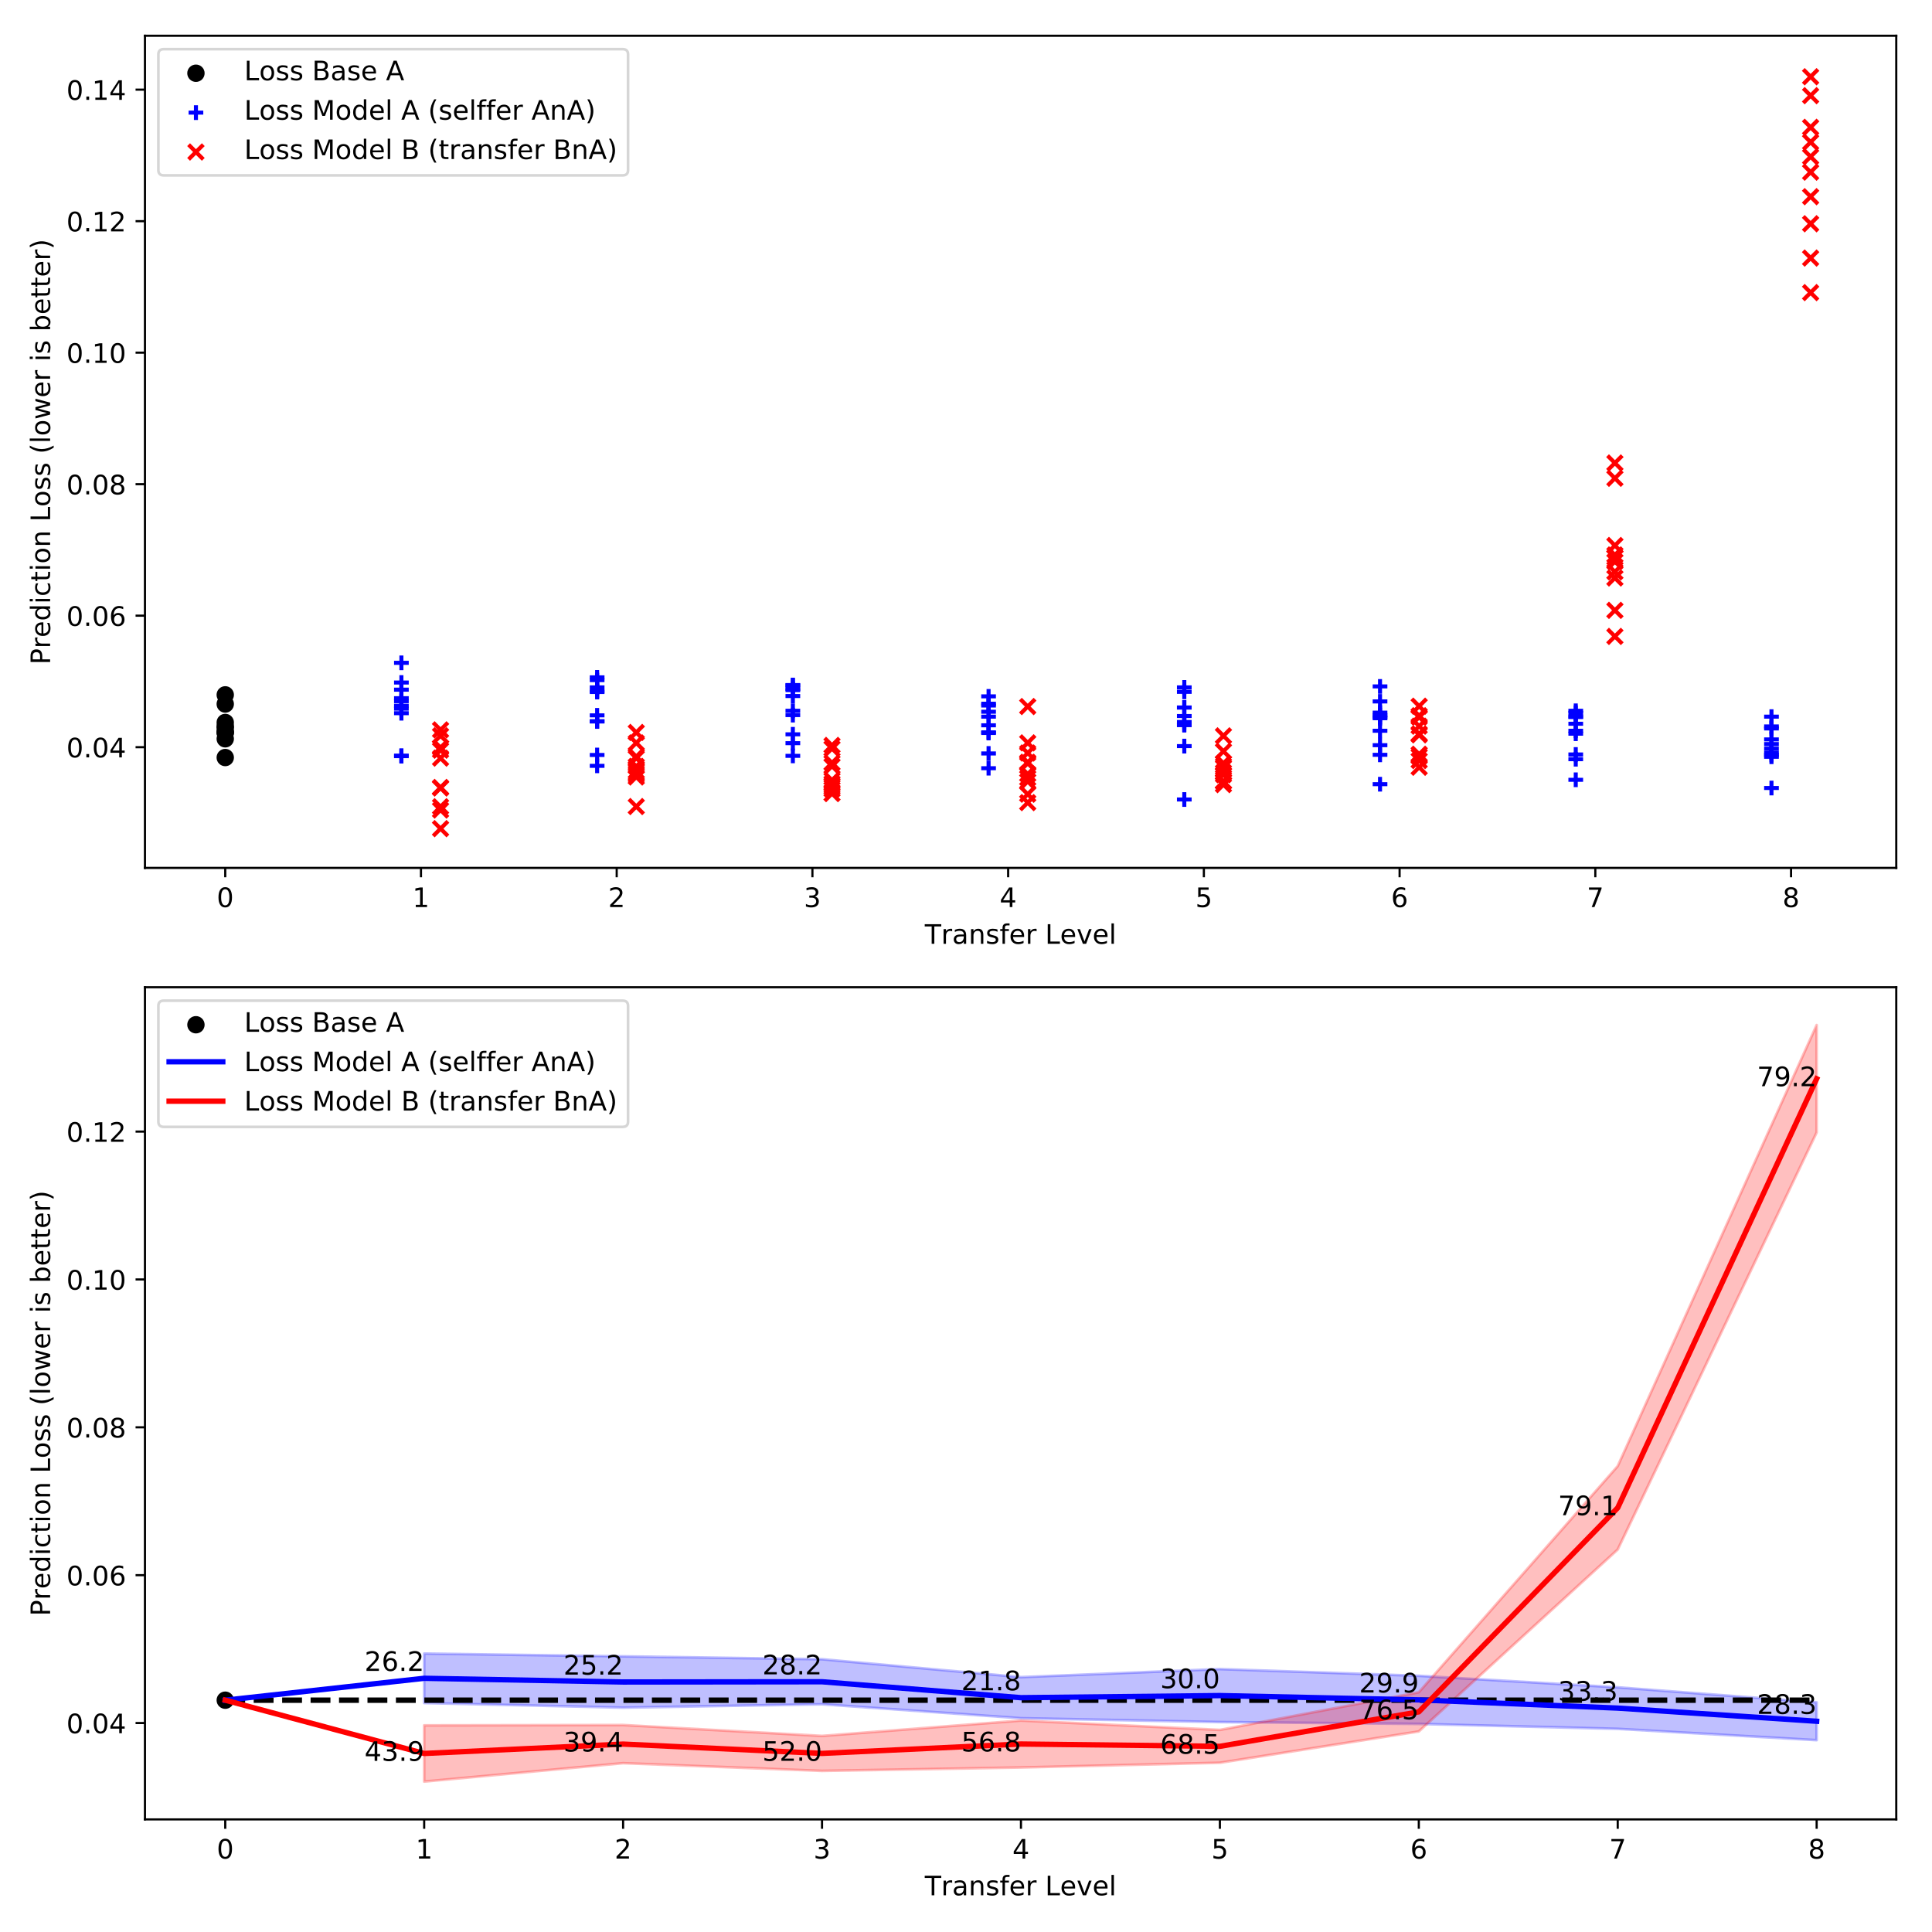 <?xml version="1.0" encoding="utf-8" standalone="no"?>
<!DOCTYPE svg PUBLIC "-//W3C//DTD SVG 1.1//EN"
  "http://www.w3.org/Graphics/SVG/1.1/DTD/svg11.dtd">
<!-- Created with matplotlib (https://matplotlib.org/) -->
<svg height="720pt" version="1.1" viewBox="0 0 720 720" width="720pt" xmlns="http://www.w3.org/2000/svg" xmlns:xlink="http://www.w3.org/1999/xlink">
 <defs>
  <style type="text/css">
*{stroke-linecap:butt;stroke-linejoin:round;}
  </style>
 </defs>
 <g id="figure_1">
  <g id="patch_1">
   <path d="M 0 720 
L 720 720 
L 720 0 
L 0 0 
z
" style="fill:#ffffff;"/>
  </g>
  <g id="axes_1">
   <g id="patch_2">
    <path d="M 54.02 323.44 
L 706.68 323.44 
L 706.68 13.32 
L 54.02 13.32 
z
" style="fill:#ffffff;"/>
   </g>
   <g id="PathCollection_1">
    <defs>
     <path d="M 0 2.739 
C 0.726 2.739 1.423 2.45 1.936 1.936 
C 2.45 1.423 2.739 0.726 2.739 0 
C 2.739 -0.726 2.45 -1.423 1.936 -1.936 
C 1.423 -2.45 0.726 -2.739 0 -2.739 
C -0.726 -2.739 -1.423 -2.45 -1.936 -1.936 
C -2.45 -1.423 -2.739 -0.726 -2.739 0 
C -2.739 0.726 -2.45 1.423 -1.936 1.936 
C -1.423 2.45 -0.726 2.739 0 2.739 
z
" id="m873ec7b07a" style="stroke:#000000;"/>
    </defs>
    <g clip-path="url(#p8cac0c1fbe)">
     <use style="stroke:#000000;" x="83.944" xlink:href="#m873ec7b07a" y="262.372"/>
     <use style="stroke:#000000;" x="83.944" xlink:href="#m873ec7b07a" y="258.951"/>
     <use style="stroke:#000000;" x="83.944" xlink:href="#m873ec7b07a" y="275.334"/>
     <use style="stroke:#000000;" x="83.944" xlink:href="#m873ec7b07a" y="271.197"/>
     <use style="stroke:#000000;" x="83.944" xlink:href="#m873ec7b07a" y="269.241"/>
     <use style="stroke:#000000;" x="83.944" xlink:href="#m873ec7b07a" y="273.163"/>
     <use style="stroke:#000000;" x="83.944" xlink:href="#m873ec7b07a" y="272.78"/>
     <use style="stroke:#000000;" x="83.944" xlink:href="#m873ec7b07a" y="270.679"/>
     <use style="stroke:#000000;" x="83.944" xlink:href="#m873ec7b07a" y="282.312"/>
     <use style="stroke:#000000;" x="83.944" xlink:href="#m873ec7b07a" y="272.768"/>
    </g>
   </g>
   <g id="PathCollection_2">
    <defs>
     <path d="M -2.739 0 
L 2.739 0 
M 0 2.739 
L 0 -2.739 
" id="m0d3d9c8949" style="stroke:#0000ff;stroke-width:1.5;"/>
    </defs>
    <g clip-path="url(#p8cac0c1fbe)">
     <use style="fill:#0000ff;stroke:#0000ff;stroke-width:1.5;" x="149.591" xlink:href="#m0d3d9c8949" y="281.612"/>
     <use style="fill:#0000ff;stroke:#0000ff;stroke-width:1.5;" x="149.591" xlink:href="#m0d3d9c8949" y="264.102"/>
     <use style="fill:#0000ff;stroke:#0000ff;stroke-width:1.5;" x="149.591" xlink:href="#m0d3d9c8949" y="261.309"/>
     <use style="fill:#0000ff;stroke:#0000ff;stroke-width:1.5;" x="149.591" xlink:href="#m0d3d9c8949" y="281.794"/>
     <use style="fill:#0000ff;stroke:#0000ff;stroke-width:1.5;" x="149.591" xlink:href="#m0d3d9c8949" y="247.019"/>
     <use style="fill:#0000ff;stroke:#0000ff;stroke-width:1.5;" x="149.591" xlink:href="#m0d3d9c8949" y="263.023"/>
     <use style="fill:#0000ff;stroke:#0000ff;stroke-width:1.5;" x="149.591" xlink:href="#m0d3d9c8949" y="257.02"/>
     <use style="fill:#0000ff;stroke:#0000ff;stroke-width:1.5;" x="149.591" xlink:href="#m0d3d9c8949" y="260.194"/>
     <use style="fill:#0000ff;stroke:#0000ff;stroke-width:1.5;" x="149.591" xlink:href="#m0d3d9c8949" y="265.786"/>
     <use style="fill:#0000ff;stroke:#0000ff;stroke-width:1.5;" x="149.591" xlink:href="#m0d3d9c8949" y="254.363"/>
    </g>
   </g>
   <g id="PathCollection_3">
    <g clip-path="url(#p8cac0c1fbe)">
     <use style="fill:#0000ff;stroke:#0000ff;stroke-width:1.5;" x="222.532" xlink:href="#m0d3d9c8949" y="281.361"/>
     <use style="fill:#0000ff;stroke:#0000ff;stroke-width:1.5;" x="222.532" xlink:href="#m0d3d9c8949" y="266.585"/>
     <use style="fill:#0000ff;stroke:#0000ff;stroke-width:1.5;" x="222.532" xlink:href="#m0d3d9c8949" y="268.768"/>
     <use style="fill:#0000ff;stroke:#0000ff;stroke-width:1.5;" x="222.532" xlink:href="#m0d3d9c8949" y="285.402"/>
     <use style="fill:#0000ff;stroke:#0000ff;stroke-width:1.5;" x="222.532" xlink:href="#m0d3d9c8949" y="253.46"/>
     <use style="fill:#0000ff;stroke:#0000ff;stroke-width:1.5;" x="222.532" xlink:href="#m0d3d9c8949" y="252.431"/>
     <use style="fill:#0000ff;stroke:#0000ff;stroke-width:1.5;" x="222.532" xlink:href="#m0d3d9c8949" y="257.902"/>
     <use style="fill:#0000ff;stroke:#0000ff;stroke-width:1.5;" x="222.532" xlink:href="#m0d3d9c8949" y="268.873"/>
     <use style="fill:#0000ff;stroke:#0000ff;stroke-width:1.5;" x="222.532" xlink:href="#m0d3d9c8949" y="256.166"/>
     <use style="fill:#0000ff;stroke:#0000ff;stroke-width:1.5;" x="222.532" xlink:href="#m0d3d9c8949" y="257.551"/>
    </g>
   </g>
   <g id="PathCollection_4">
    <g clip-path="url(#p8cac0c1fbe)">
     <use style="fill:#0000ff;stroke:#0000ff;stroke-width:1.5;" x="295.473" xlink:href="#m0d3d9c8949" y="276.956"/>
     <use style="fill:#0000ff;stroke:#0000ff;stroke-width:1.5;" x="295.473" xlink:href="#m0d3d9c8949" y="264.886"/>
     <use style="fill:#0000ff;stroke:#0000ff;stroke-width:1.5;" x="295.473" xlink:href="#m0d3d9c8949" y="273.653"/>
     <use style="fill:#0000ff;stroke:#0000ff;stroke-width:1.5;" x="295.473" xlink:href="#m0d3d9c8949" y="281.69"/>
     <use style="fill:#0000ff;stroke:#0000ff;stroke-width:1.5;" x="295.473" xlink:href="#m0d3d9c8949" y="255.301"/>
     <use style="fill:#0000ff;stroke:#0000ff;stroke-width:1.5;" x="295.473" xlink:href="#m0d3d9c8949" y="257.177"/>
     <use style="fill:#0000ff;stroke:#0000ff;stroke-width:1.5;" x="295.473" xlink:href="#m0d3d9c8949" y="255.431"/>
     <use style="fill:#0000ff;stroke:#0000ff;stroke-width:1.5;" x="295.473" xlink:href="#m0d3d9c8949" y="259.385"/>
     <use style="fill:#0000ff;stroke:#0000ff;stroke-width:1.5;" x="295.473" xlink:href="#m0d3d9c8949" y="266.498"/>
     <use style="fill:#0000ff;stroke:#0000ff;stroke-width:1.5;" x="295.473" xlink:href="#m0d3d9c8949" y="256.735"/>
    </g>
   </g>
   <g id="PathCollection_5">
    <g clip-path="url(#p8cac0c1fbe)">
     <use style="fill:#0000ff;stroke:#0000ff;stroke-width:1.5;" x="368.414" xlink:href="#m0d3d9c8949" y="280.791"/>
     <use style="fill:#0000ff;stroke:#0000ff;stroke-width:1.5;" x="368.414" xlink:href="#m0d3d9c8949" y="273.163"/>
     <use style="fill:#0000ff;stroke:#0000ff;stroke-width:1.5;" x="368.414" xlink:href="#m0d3d9c8949" y="270.297"/>
     <use style="fill:#0000ff;stroke:#0000ff;stroke-width:1.5;" x="368.414" xlink:href="#m0d3d9c8949" y="286.286"/>
     <use style="fill:#0000ff;stroke:#0000ff;stroke-width:1.5;" x="368.414" xlink:href="#m0d3d9c8949" y="265.252"/>
     <use style="fill:#0000ff;stroke:#0000ff;stroke-width:1.5;" x="368.414" xlink:href="#m0d3d9c8949" y="262.932"/>
     <use style="fill:#0000ff;stroke:#0000ff;stroke-width:1.5;" x="368.414" xlink:href="#m0d3d9c8949" y="262.249"/>
     <use style="fill:#0000ff;stroke:#0000ff;stroke-width:1.5;" x="368.414" xlink:href="#m0d3d9c8949" y="272.922"/>
     <use style="fill:#0000ff;stroke:#0000ff;stroke-width:1.5;" x="368.414" xlink:href="#m0d3d9c8949" y="267.08"/>
     <use style="fill:#0000ff;stroke:#0000ff;stroke-width:1.5;" x="368.414" xlink:href="#m0d3d9c8949" y="259.514"/>
    </g>
   </g>
   <g id="PathCollection_6">
    <g clip-path="url(#p8cac0c1fbe)">
     <use style="fill:#0000ff;stroke:#0000ff;stroke-width:1.5;" x="441.354" xlink:href="#m0d3d9c8949" y="278.053"/>
     <use style="fill:#0000ff;stroke:#0000ff;stroke-width:1.5;" x="441.354" xlink:href="#m0d3d9c8949" y="269.074"/>
     <use style="fill:#0000ff;stroke:#0000ff;stroke-width:1.5;" x="441.354" xlink:href="#m0d3d9c8949" y="270.233"/>
     <use style="fill:#0000ff;stroke:#0000ff;stroke-width:1.5;" x="441.354" xlink:href="#m0d3d9c8949" y="297.949"/>
     <use style="fill:#0000ff;stroke:#0000ff;stroke-width:1.5;" x="441.354" xlink:href="#m0d3d9c8949" y="257.829"/>
     <use style="fill:#0000ff;stroke:#0000ff;stroke-width:1.5;" x="441.354" xlink:href="#m0d3d9c8949" y="266.837"/>
     <use style="fill:#0000ff;stroke:#0000ff;stroke-width:1.5;" x="441.354" xlink:href="#m0d3d9c8949" y="256.171"/>
     <use style="fill:#0000ff;stroke:#0000ff;stroke-width:1.5;" x="441.354" xlink:href="#m0d3d9c8949" y="270.034"/>
     <use style="fill:#0000ff;stroke:#0000ff;stroke-width:1.5;" x="441.354" xlink:href="#m0d3d9c8949" y="263.648"/>
     <use style="fill:#0000ff;stroke:#0000ff;stroke-width:1.5;" x="441.354" xlink:href="#m0d3d9c8949" y="263.689"/>
    </g>
   </g>
   <g id="PathCollection_7">
    <g clip-path="url(#p8cac0c1fbe)">
     <use style="fill:#0000ff;stroke:#0000ff;stroke-width:1.5;" x="514.295" xlink:href="#m0d3d9c8949" y="281.306"/>
     <use style="fill:#0000ff;stroke:#0000ff;stroke-width:1.5;" x="514.295" xlink:href="#m0d3d9c8949" y="272.337"/>
     <use style="fill:#0000ff;stroke:#0000ff;stroke-width:1.5;" x="514.295" xlink:href="#m0d3d9c8949" y="277.706"/>
     <use style="fill:#0000ff;stroke:#0000ff;stroke-width:1.5;" x="514.295" xlink:href="#m0d3d9c8949" y="292.247"/>
     <use style="fill:#0000ff;stroke:#0000ff;stroke-width:1.5;" x="514.295" xlink:href="#m0d3d9c8949" y="261.398"/>
     <use style="fill:#0000ff;stroke:#0000ff;stroke-width:1.5;" x="514.295" xlink:href="#m0d3d9c8949" y="267.16"/>
     <use style="fill:#0000ff;stroke:#0000ff;stroke-width:1.5;" x="514.295" xlink:href="#m0d3d9c8949" y="266.527"/>
     <use style="fill:#0000ff;stroke:#0000ff;stroke-width:1.5;" x="514.295" xlink:href="#m0d3d9c8949" y="265.579"/>
     <use style="fill:#0000ff;stroke:#0000ff;stroke-width:1.5;" x="514.295" xlink:href="#m0d3d9c8949" y="267.668"/>
     <use style="fill:#0000ff;stroke:#0000ff;stroke-width:1.5;" x="514.295" xlink:href="#m0d3d9c8949" y="255.806"/>
    </g>
   </g>
   <g id="PathCollection_8">
    <g clip-path="url(#p8cac0c1fbe)">
     <use style="fill:#0000ff;stroke:#0000ff;stroke-width:1.5;" x="587.236" xlink:href="#m0d3d9c8949" y="282.935"/>
     <use style="fill:#0000ff;stroke:#0000ff;stroke-width:1.5;" x="587.236" xlink:href="#m0d3d9c8949" y="269.718"/>
     <use style="fill:#0000ff;stroke:#0000ff;stroke-width:1.5;" x="587.236" xlink:href="#m0d3d9c8949" y="281.176"/>
     <use style="fill:#0000ff;stroke:#0000ff;stroke-width:1.5;" x="587.236" xlink:href="#m0d3d9c8949" y="290.604"/>
     <use style="fill:#0000ff;stroke:#0000ff;stroke-width:1.5;" x="587.236" xlink:href="#m0d3d9c8949" y="267.219"/>
     <use style="fill:#0000ff;stroke:#0000ff;stroke-width:1.5;" x="587.236" xlink:href="#m0d3d9c8949" y="265.657"/>
     <use style="fill:#0000ff;stroke:#0000ff;stroke-width:1.5;" x="587.236" xlink:href="#m0d3d9c8949" y="267.058"/>
     <use style="fill:#0000ff;stroke:#0000ff;stroke-width:1.5;" x="587.236" xlink:href="#m0d3d9c8949" y="273.429"/>
     <use style="fill:#0000ff;stroke:#0000ff;stroke-width:1.5;" x="587.236" xlink:href="#m0d3d9c8949" y="272.339"/>
     <use style="fill:#0000ff;stroke:#0000ff;stroke-width:1.5;" x="587.236" xlink:href="#m0d3d9c8949" y="264.889"/>
    </g>
   </g>
   <g id="PathCollection_9">
    <g clip-path="url(#p8cac0c1fbe)">
     <use style="fill:#0000ff;stroke:#0000ff;stroke-width:1.5;" x="660.177" xlink:href="#m0d3d9c8949" y="281.346"/>
     <use style="fill:#0000ff;stroke:#0000ff;stroke-width:1.5;" x="660.177" xlink:href="#m0d3d9c8949" y="282.019"/>
     <use style="fill:#0000ff;stroke:#0000ff;stroke-width:1.5;" x="660.177" xlink:href="#m0d3d9c8949" y="271.466"/>
     <use style="fill:#0000ff;stroke:#0000ff;stroke-width:1.5;" x="660.177" xlink:href="#m0d3d9c8949" y="293.67"/>
     <use style="fill:#0000ff;stroke:#0000ff;stroke-width:1.5;" x="660.177" xlink:href="#m0d3d9c8949" y="267.073"/>
     <use style="fill:#0000ff;stroke:#0000ff;stroke-width:1.5;" x="660.177" xlink:href="#m0d3d9c8949" y="275.563"/>
     <use style="fill:#0000ff;stroke:#0000ff;stroke-width:1.5;" x="660.177" xlink:href="#m0d3d9c8949" y="277.295"/>
     <use style="fill:#0000ff;stroke:#0000ff;stroke-width:1.5;" x="660.177" xlink:href="#m0d3d9c8949" y="278.988"/>
     <use style="fill:#0000ff;stroke:#0000ff;stroke-width:1.5;" x="660.177" xlink:href="#m0d3d9c8949" y="280.488"/>
     <use style="fill:#0000ff;stroke:#0000ff;stroke-width:1.5;" x="660.177" xlink:href="#m0d3d9c8949" y="270.729"/>
    </g>
   </g>
   <g id="PathCollection_10">
    <defs>
     <path d="M -2.739 2.739 
L 2.739 -2.739 
M -2.739 -2.739 
L 2.739 2.739 
" id="m0768ec5da1" style="stroke:#ff0000;stroke-width:1.5;"/>
    </defs>
    <g clip-path="url(#p8cac0c1fbe)">
     <use style="fill:#ff0000;stroke:#ff0000;stroke-width:1.5;" x="164.179" xlink:href="#m0768ec5da1" y="278.615"/>
     <use style="fill:#ff0000;stroke:#ff0000;stroke-width:1.5;" x="164.179" xlink:href="#m0768ec5da1" y="274.197"/>
     <use style="fill:#ff0000;stroke:#ff0000;stroke-width:1.5;" x="164.179" xlink:href="#m0768ec5da1" y="301.875"/>
     <use style="fill:#ff0000;stroke:#ff0000;stroke-width:1.5;" x="164.179" xlink:href="#m0768ec5da1" y="300.644"/>
     <use style="fill:#ff0000;stroke:#ff0000;stroke-width:1.5;" x="164.179" xlink:href="#m0768ec5da1" y="308.813"/>
     <use style="fill:#ff0000;stroke:#ff0000;stroke-width:1.5;" x="164.179" xlink:href="#m0768ec5da1" y="293.465"/>
     <use style="fill:#ff0000;stroke:#ff0000;stroke-width:1.5;" x="164.179" xlink:href="#m0768ec5da1" y="279.568"/>
     <use style="fill:#ff0000;stroke:#ff0000;stroke-width:1.5;" x="164.179" xlink:href="#m0768ec5da1" y="293.669"/>
     <use style="fill:#ff0000;stroke:#ff0000;stroke-width:1.5;" x="164.179" xlink:href="#m0768ec5da1" y="272.012"/>
     <use style="fill:#ff0000;stroke:#ff0000;stroke-width:1.5;" x="164.179" xlink:href="#m0768ec5da1" y="282.534"/>
    </g>
   </g>
   <g id="PathCollection_11">
    <g clip-path="url(#p8cac0c1fbe)">
     <use style="fill:#ff0000;stroke:#ff0000;stroke-width:1.5;" x="237.12" xlink:href="#m0768ec5da1" y="285.602"/>
     <use style="fill:#ff0000;stroke:#ff0000;stroke-width:1.5;" x="237.12" xlink:href="#m0768ec5da1" y="281.965"/>
     <use style="fill:#ff0000;stroke:#ff0000;stroke-width:1.5;" x="237.12" xlink:href="#m0768ec5da1" y="288.111"/>
     <use style="fill:#ff0000;stroke:#ff0000;stroke-width:1.5;" x="237.12" xlink:href="#m0768ec5da1" y="272.962"/>
     <use style="fill:#ff0000;stroke:#ff0000;stroke-width:1.5;" x="237.12" xlink:href="#m0768ec5da1" y="300.572"/>
     <use style="fill:#ff0000;stroke:#ff0000;stroke-width:1.5;" x="237.12" xlink:href="#m0768ec5da1" y="276.858"/>
     <use style="fill:#ff0000;stroke:#ff0000;stroke-width:1.5;" x="237.12" xlink:href="#m0768ec5da1" y="287.339"/>
     <use style="fill:#ff0000;stroke:#ff0000;stroke-width:1.5;" x="237.12" xlink:href="#m0768ec5da1" y="289.568"/>
     <use style="fill:#ff0000;stroke:#ff0000;stroke-width:1.5;" x="237.12" xlink:href="#m0768ec5da1" y="288.805"/>
     <use style="fill:#ff0000;stroke:#ff0000;stroke-width:1.5;" x="237.12" xlink:href="#m0768ec5da1" y="282.53"/>
    </g>
   </g>
   <g id="PathCollection_12">
    <g clip-path="url(#p8cac0c1fbe)">
     <use style="fill:#ff0000;stroke:#ff0000;stroke-width:1.5;" x="310.061" xlink:href="#m0768ec5da1" y="292.622"/>
     <use style="fill:#ff0000;stroke:#ff0000;stroke-width:1.5;" x="310.061" xlink:href="#m0768ec5da1" y="285.523"/>
     <use style="fill:#ff0000;stroke:#ff0000;stroke-width:1.5;" x="310.061" xlink:href="#m0768ec5da1" y="290.76"/>
     <use style="fill:#ff0000;stroke:#ff0000;stroke-width:1.5;" x="310.061" xlink:href="#m0768ec5da1" y="278.966"/>
     <use style="fill:#ff0000;stroke:#ff0000;stroke-width:1.5;" x="310.061" xlink:href="#m0768ec5da1" y="291.929"/>
     <use style="fill:#ff0000;stroke:#ff0000;stroke-width:1.5;" x="310.061" xlink:href="#m0768ec5da1" y="295.75"/>
     <use style="fill:#ff0000;stroke:#ff0000;stroke-width:1.5;" x="310.061" xlink:href="#m0768ec5da1" y="284.31"/>
     <use style="fill:#ff0000;stroke:#ff0000;stroke-width:1.5;" x="310.061" xlink:href="#m0768ec5da1" y="293.35"/>
     <use style="fill:#ff0000;stroke:#ff0000;stroke-width:1.5;" x="310.061" xlink:href="#m0768ec5da1" y="294.168"/>
     <use style="fill:#ff0000;stroke:#ff0000;stroke-width:1.5;" x="310.061" xlink:href="#m0768ec5da1" y="277.793"/>
    </g>
   </g>
   <g id="PathCollection_13">
    <g clip-path="url(#p8cac0c1fbe)">
     <use style="fill:#ff0000;stroke:#ff0000;stroke-width:1.5;" x="383.002" xlink:href="#m0768ec5da1" y="280.624"/>
     <use style="fill:#ff0000;stroke:#ff0000;stroke-width:1.5;" x="383.002" xlink:href="#m0768ec5da1" y="263.307"/>
     <use style="fill:#ff0000;stroke:#ff0000;stroke-width:1.5;" x="383.002" xlink:href="#m0768ec5da1" y="291.225"/>
     <use style="fill:#ff0000;stroke:#ff0000;stroke-width:1.5;" x="383.002" xlink:href="#m0768ec5da1" y="284.475"/>
     <use style="fill:#ff0000;stroke:#ff0000;stroke-width:1.5;" x="383.002" xlink:href="#m0768ec5da1" y="299.113"/>
     <use style="fill:#ff0000;stroke:#ff0000;stroke-width:1.5;" x="383.002" xlink:href="#m0768ec5da1" y="276.842"/>
     <use style="fill:#ff0000;stroke:#ff0000;stroke-width:1.5;" x="383.002" xlink:href="#m0768ec5da1" y="289.947"/>
     <use style="fill:#ff0000;stroke:#ff0000;stroke-width:1.5;" x="383.002" xlink:href="#m0768ec5da1" y="295.98"/>
     <use style="fill:#ff0000;stroke:#ff0000;stroke-width:1.5;" x="383.002" xlink:href="#m0768ec5da1" y="288.465"/>
     <use style="fill:#ff0000;stroke:#ff0000;stroke-width:1.5;" x="383.002" xlink:href="#m0768ec5da1" y="284.075"/>
    </g>
   </g>
   <g id="PathCollection_14">
    <g clip-path="url(#p8cac0c1fbe)">
     <use style="fill:#ff0000;stroke:#ff0000;stroke-width:1.5;" x="455.943" xlink:href="#m0768ec5da1" y="288.731"/>
     <use style="fill:#ff0000;stroke:#ff0000;stroke-width:1.5;" x="455.943" xlink:href="#m0768ec5da1" y="279.977"/>
     <use style="fill:#ff0000;stroke:#ff0000;stroke-width:1.5;" x="455.943" xlink:href="#m0768ec5da1" y="284.463"/>
     <use style="fill:#ff0000;stroke:#ff0000;stroke-width:1.5;" x="455.943" xlink:href="#m0768ec5da1" y="291.36"/>
     <use style="fill:#ff0000;stroke:#ff0000;stroke-width:1.5;" x="455.943" xlink:href="#m0768ec5da1" y="286.082"/>
     <use style="fill:#ff0000;stroke:#ff0000;stroke-width:1.5;" x="455.943" xlink:href="#m0768ec5da1" y="287.858"/>
     <use style="fill:#ff0000;stroke:#ff0000;stroke-width:1.5;" x="455.943" xlink:href="#m0768ec5da1" y="274.231"/>
     <use style="fill:#ff0000;stroke:#ff0000;stroke-width:1.5;" x="455.943" xlink:href="#m0768ec5da1" y="292.401"/>
     <use style="fill:#ff0000;stroke:#ff0000;stroke-width:1.5;" x="455.943" xlink:href="#m0768ec5da1" y="291.249"/>
     <use style="fill:#ff0000;stroke:#ff0000;stroke-width:1.5;" x="455.943" xlink:href="#m0768ec5da1" y="285.382"/>
    </g>
   </g>
   <g id="PathCollection_15">
    <g clip-path="url(#p8cac0c1fbe)">
     <use style="fill:#ff0000;stroke:#ff0000;stroke-width:1.5;" x="528.883" xlink:href="#m0768ec5da1" y="283.438"/>
     <use style="fill:#ff0000;stroke:#ff0000;stroke-width:1.5;" x="528.883" xlink:href="#m0768ec5da1" y="281.077"/>
     <use style="fill:#ff0000;stroke:#ff0000;stroke-width:1.5;" x="528.883" xlink:href="#m0768ec5da1" y="263.174"/>
     <use style="fill:#ff0000;stroke:#ff0000;stroke-width:1.5;" x="528.883" xlink:href="#m0768ec5da1" y="266.732"/>
     <use style="fill:#ff0000;stroke:#ff0000;stroke-width:1.5;" x="528.883" xlink:href="#m0768ec5da1" y="285.935"/>
     <use style="fill:#ff0000;stroke:#ff0000;stroke-width:1.5;" x="528.883" xlink:href="#m0768ec5da1" y="281.918"/>
     <use style="fill:#ff0000;stroke:#ff0000;stroke-width:1.5;" x="528.883" xlink:href="#m0768ec5da1" y="273.503"/>
     <use style="fill:#ff0000;stroke:#ff0000;stroke-width:1.5;" x="528.883" xlink:href="#m0768ec5da1" y="273.848"/>
     <use style="fill:#ff0000;stroke:#ff0000;stroke-width:1.5;" x="528.883" xlink:href="#m0768ec5da1" y="270.622"/>
     <use style="fill:#ff0000;stroke:#ff0000;stroke-width:1.5;" x="528.883" xlink:href="#m0768ec5da1" y="267.256"/>
    </g>
   </g>
   <g id="PathCollection_16">
    <g clip-path="url(#p8cac0c1fbe)">
     <use style="fill:#ff0000;stroke:#ff0000;stroke-width:1.5;" x="601.824" xlink:href="#m0768ec5da1" y="209.312"/>
     <use style="fill:#ff0000;stroke:#ff0000;stroke-width:1.5;" x="601.824" xlink:href="#m0768ec5da1" y="227.46"/>
     <use style="fill:#ff0000;stroke:#ff0000;stroke-width:1.5;" x="601.824" xlink:href="#m0768ec5da1" y="206.812"/>
     <use style="fill:#ff0000;stroke:#ff0000;stroke-width:1.5;" x="601.824" xlink:href="#m0768ec5da1" y="172.547"/>
     <use style="fill:#ff0000;stroke:#ff0000;stroke-width:1.5;" x="601.824" xlink:href="#m0768ec5da1" y="215.397"/>
     <use style="fill:#ff0000;stroke:#ff0000;stroke-width:1.5;" x="601.824" xlink:href="#m0768ec5da1" y="237.172"/>
     <use style="fill:#ff0000;stroke:#ff0000;stroke-width:1.5;" x="601.824" xlink:href="#m0768ec5da1" y="213.111"/>
     <use style="fill:#ff0000;stroke:#ff0000;stroke-width:1.5;" x="601.824" xlink:href="#m0768ec5da1" y="178.241"/>
     <use style="fill:#ff0000;stroke:#ff0000;stroke-width:1.5;" x="601.824" xlink:href="#m0768ec5da1" y="207.774"/>
     <use style="fill:#ff0000;stroke:#ff0000;stroke-width:1.5;" x="601.824" xlink:href="#m0768ec5da1" y="203.289"/>
    </g>
   </g>
   <g id="PathCollection_17">
    <g clip-path="url(#p8cac0c1fbe)">
     <use style="fill:#ff0000;stroke:#ff0000;stroke-width:1.5;" x="674.765" xlink:href="#m0768ec5da1" y="83.387"/>
     <use style="fill:#ff0000;stroke:#ff0000;stroke-width:1.5;" x="674.765" xlink:href="#m0768ec5da1" y="109.045"/>
     <use style="fill:#ff0000;stroke:#ff0000;stroke-width:1.5;" x="674.765" xlink:href="#m0768ec5da1" y="58.406"/>
     <use style="fill:#ff0000;stroke:#ff0000;stroke-width:1.5;" x="674.765" xlink:href="#m0768ec5da1" y="73.294"/>
     <use style="fill:#ff0000;stroke:#ff0000;stroke-width:1.5;" x="674.765" xlink:href="#m0768ec5da1" y="35.647"/>
     <use style="fill:#ff0000;stroke:#ff0000;stroke-width:1.5;" x="674.765" xlink:href="#m0768ec5da1" y="96.177"/>
     <use style="fill:#ff0000;stroke:#ff0000;stroke-width:1.5;" x="674.765" xlink:href="#m0768ec5da1" y="52.975"/>
     <use style="fill:#ff0000;stroke:#ff0000;stroke-width:1.5;" x="674.765" xlink:href="#m0768ec5da1" y="47.446"/>
     <use style="fill:#ff0000;stroke:#ff0000;stroke-width:1.5;" x="674.765" xlink:href="#m0768ec5da1" y="64.155"/>
     <use style="fill:#ff0000;stroke:#ff0000;stroke-width:1.5;" x="674.765" xlink:href="#m0768ec5da1" y="28.599"/>
    </g>
   </g>
   <g id="matplotlib.axis_1">
    <g id="xtick_1">
     <g id="line2d_1">
      <defs>
       <path d="M 0 0 
L 0 3.5 
" id="m3defd365ab" style="stroke:#000000;stroke-width:0.8;"/>
      </defs>
      <g>
       <use style="stroke:#000000;stroke-width:0.8;" x="83.944" xlink:href="#m3defd365ab" y="323.44"/>
      </g>
     </g>
     <g id="text_1">
      <!-- 0 -->
      <defs>
       <path d="M 31.781 66.406 
Q 24.172 66.406 20.328 58.906 
Q 16.5 51.422 16.5 36.375 
Q 16.5 21.391 20.328 13.891 
Q 24.172 6.391 31.781 6.391 
Q 39.453 6.391 43.281 13.891 
Q 47.125 21.391 47.125 36.375 
Q 47.125 51.422 43.281 58.906 
Q 39.453 66.406 31.781 66.406 
z
M 31.781 74.219 
Q 44.047 74.219 50.516 64.516 
Q 56.984 54.828 56.984 36.375 
Q 56.984 17.969 50.516 8.266 
Q 44.047 -1.422 31.781 -1.422 
Q 19.531 -1.422 13.062 8.266 
Q 6.594 17.969 6.594 36.375 
Q 6.594 54.828 13.062 64.516 
Q 19.531 74.219 31.781 74.219 
z
" id="DejaVuSans-48"/>
      </defs>
      <g transform="translate(80.763 338.038)scale(0.1 -0.1)">
       <use xlink:href="#DejaVuSans-48"/>
      </g>
     </g>
    </g>
    <g id="xtick_2">
     <g id="line2d_2">
      <g>
       <use style="stroke:#000000;stroke-width:0.8;" x="156.885" xlink:href="#m3defd365ab" y="323.44"/>
      </g>
     </g>
     <g id="text_2">
      <!-- 1 -->
      <defs>
       <path d="M 12.406 8.297 
L 28.516 8.297 
L 28.516 63.922 
L 10.984 60.406 
L 10.984 69.391 
L 28.422 72.906 
L 38.281 72.906 
L 38.281 8.297 
L 54.391 8.297 
L 54.391 0 
L 12.406 0 
z
" id="DejaVuSans-49"/>
      </defs>
      <g transform="translate(153.704 338.038)scale(0.1 -0.1)">
       <use xlink:href="#DejaVuSans-49"/>
      </g>
     </g>
    </g>
    <g id="xtick_3">
     <g id="line2d_3">
      <g>
       <use style="stroke:#000000;stroke-width:0.8;" x="229.826" xlink:href="#m3defd365ab" y="323.44"/>
      </g>
     </g>
     <g id="text_3">
      <!-- 2 -->
      <defs>
       <path d="M 19.188 8.297 
L 53.609 8.297 
L 53.609 0 
L 7.328 0 
L 7.328 8.297 
Q 12.938 14.109 22.625 23.891 
Q 32.328 33.688 34.812 36.531 
Q 39.547 41.844 41.422 45.531 
Q 43.312 49.219 43.312 52.781 
Q 43.312 58.594 39.234 62.25 
Q 35.156 65.922 28.609 65.922 
Q 23.969 65.922 18.812 64.312 
Q 13.672 62.703 7.812 59.422 
L 7.812 69.391 
Q 13.766 71.781 18.938 73 
Q 24.125 74.219 28.422 74.219 
Q 39.75 74.219 46.484 68.547 
Q 53.219 62.891 53.219 53.422 
Q 53.219 48.922 51.531 44.891 
Q 49.859 40.875 45.406 35.406 
Q 44.188 33.984 37.641 27.219 
Q 31.109 20.453 19.188 8.297 
z
" id="DejaVuSans-50"/>
      </defs>
      <g transform="translate(226.645 338.038)scale(0.1 -0.1)">
       <use xlink:href="#DejaVuSans-50"/>
      </g>
     </g>
    </g>
    <g id="xtick_4">
     <g id="line2d_4">
      <g>
       <use style="stroke:#000000;stroke-width:0.8;" x="302.767" xlink:href="#m3defd365ab" y="323.44"/>
      </g>
     </g>
     <g id="text_4">
      <!-- 3 -->
      <defs>
       <path d="M 40.578 39.312 
Q 47.656 37.797 51.625 33 
Q 55.609 28.219 55.609 21.188 
Q 55.609 10.406 48.188 4.484 
Q 40.766 -1.422 27.094 -1.422 
Q 22.516 -1.422 17.656 -0.516 
Q 12.797 0.391 7.625 2.203 
L 7.625 11.719 
Q 11.719 9.328 16.594 8.109 
Q 21.484 6.891 26.812 6.891 
Q 36.078 6.891 40.938 10.547 
Q 45.797 14.203 45.797 21.188 
Q 45.797 27.641 41.281 31.266 
Q 36.766 34.906 28.719 34.906 
L 20.219 34.906 
L 20.219 43.016 
L 29.109 43.016 
Q 36.375 43.016 40.234 45.922 
Q 44.094 48.828 44.094 54.297 
Q 44.094 59.906 40.109 62.906 
Q 36.141 65.922 28.719 65.922 
Q 24.656 65.922 20.016 65.031 
Q 15.375 64.156 9.812 62.312 
L 9.812 71.094 
Q 15.438 72.656 20.344 73.438 
Q 25.25 74.219 29.594 74.219 
Q 40.828 74.219 47.359 69.109 
Q 53.906 64.016 53.906 55.328 
Q 53.906 49.266 50.438 45.094 
Q 46.969 40.922 40.578 39.312 
z
" id="DejaVuSans-51"/>
      </defs>
      <g transform="translate(299.585 338.038)scale(0.1 -0.1)">
       <use xlink:href="#DejaVuSans-51"/>
      </g>
     </g>
    </g>
    <g id="xtick_5">
     <g id="line2d_5">
      <g>
       <use style="stroke:#000000;stroke-width:0.8;" x="375.708" xlink:href="#m3defd365ab" y="323.44"/>
      </g>
     </g>
     <g id="text_5">
      <!-- 4 -->
      <defs>
       <path d="M 37.797 64.312 
L 12.891 25.391 
L 37.797 25.391 
z
M 35.203 72.906 
L 47.609 72.906 
L 47.609 25.391 
L 58.016 25.391 
L 58.016 17.188 
L 47.609 17.188 
L 47.609 0 
L 37.797 0 
L 37.797 17.188 
L 4.891 17.188 
L 4.891 26.703 
z
" id="DejaVuSans-52"/>
      </defs>
      <g transform="translate(372.526 338.038)scale(0.1 -0.1)">
       <use xlink:href="#DejaVuSans-52"/>
      </g>
     </g>
    </g>
    <g id="xtick_6">
     <g id="line2d_6">
      <g>
       <use style="stroke:#000000;stroke-width:0.8;" x="448.648" xlink:href="#m3defd365ab" y="323.44"/>
      </g>
     </g>
     <g id="text_6">
      <!-- 5 -->
      <defs>
       <path d="M 10.797 72.906 
L 49.516 72.906 
L 49.516 64.594 
L 19.828 64.594 
L 19.828 46.734 
Q 21.969 47.469 24.109 47.828 
Q 26.266 48.188 28.422 48.188 
Q 40.625 48.188 47.75 41.5 
Q 54.891 34.812 54.891 23.391 
Q 54.891 11.625 47.562 5.094 
Q 40.234 -1.422 26.906 -1.422 
Q 22.312 -1.422 17.547 -0.641 
Q 12.797 0.141 7.719 1.703 
L 7.719 11.625 
Q 12.109 9.234 16.797 8.062 
Q 21.484 6.891 26.703 6.891 
Q 35.156 6.891 40.078 11.328 
Q 45.016 15.766 45.016 23.391 
Q 45.016 31 40.078 35.438 
Q 35.156 39.891 26.703 39.891 
Q 22.75 39.891 18.812 39.016 
Q 14.891 38.141 10.797 36.281 
z
" id="DejaVuSans-53"/>
      </defs>
      <g transform="translate(445.467 338.038)scale(0.1 -0.1)">
       <use xlink:href="#DejaVuSans-53"/>
      </g>
     </g>
    </g>
    <g id="xtick_7">
     <g id="line2d_7">
      <g>
       <use style="stroke:#000000;stroke-width:0.8;" x="521.589" xlink:href="#m3defd365ab" y="323.44"/>
      </g>
     </g>
     <g id="text_7">
      <!-- 6 -->
      <defs>
       <path d="M 33.016 40.375 
Q 26.375 40.375 22.484 35.828 
Q 18.609 31.297 18.609 23.391 
Q 18.609 15.531 22.484 10.953 
Q 26.375 6.391 33.016 6.391 
Q 39.656 6.391 43.531 10.953 
Q 47.406 15.531 47.406 23.391 
Q 47.406 31.297 43.531 35.828 
Q 39.656 40.375 33.016 40.375 
z
M 52.594 71.297 
L 52.594 62.312 
Q 48.875 64.062 45.094 64.984 
Q 41.312 65.922 37.594 65.922 
Q 27.828 65.922 22.672 59.328 
Q 17.531 52.734 16.797 39.406 
Q 19.672 43.656 24.016 45.922 
Q 28.375 48.188 33.594 48.188 
Q 44.578 48.188 50.953 41.516 
Q 57.328 34.859 57.328 23.391 
Q 57.328 12.156 50.688 5.359 
Q 44.047 -1.422 33.016 -1.422 
Q 20.359 -1.422 13.672 8.266 
Q 6.984 17.969 6.984 36.375 
Q 6.984 53.656 15.188 63.938 
Q 23.391 74.219 37.203 74.219 
Q 40.922 74.219 44.703 73.484 
Q 48.484 72.75 52.594 71.297 
z
" id="DejaVuSans-54"/>
      </defs>
      <g transform="translate(518.408 338.038)scale(0.1 -0.1)">
       <use xlink:href="#DejaVuSans-54"/>
      </g>
     </g>
    </g>
    <g id="xtick_8">
     <g id="line2d_8">
      <g>
       <use style="stroke:#000000;stroke-width:0.8;" x="594.53" xlink:href="#m3defd365ab" y="323.44"/>
      </g>
     </g>
     <g id="text_8">
      <!-- 7 -->
      <defs>
       <path d="M 8.203 72.906 
L 55.078 72.906 
L 55.078 68.703 
L 28.609 0 
L 18.312 0 
L 43.219 64.594 
L 8.203 64.594 
z
" id="DejaVuSans-55"/>
      </defs>
      <g transform="translate(591.349 338.038)scale(0.1 -0.1)">
       <use xlink:href="#DejaVuSans-55"/>
      </g>
     </g>
    </g>
    <g id="xtick_9">
     <g id="line2d_9">
      <g>
       <use style="stroke:#000000;stroke-width:0.8;" x="667.471" xlink:href="#m3defd365ab" y="323.44"/>
      </g>
     </g>
     <g id="text_9">
      <!-- 8 -->
      <defs>
       <path d="M 31.781 34.625 
Q 24.75 34.625 20.719 30.859 
Q 16.703 27.094 16.703 20.516 
Q 16.703 13.922 20.719 10.156 
Q 24.75 6.391 31.781 6.391 
Q 38.812 6.391 42.859 10.172 
Q 46.922 13.969 46.922 20.516 
Q 46.922 27.094 42.891 30.859 
Q 38.875 34.625 31.781 34.625 
z
M 21.922 38.812 
Q 15.578 40.375 12.031 44.719 
Q 8.5 49.078 8.5 55.328 
Q 8.5 64.062 14.719 69.141 
Q 20.953 74.219 31.781 74.219 
Q 42.672 74.219 48.875 69.141 
Q 55.078 64.062 55.078 55.328 
Q 55.078 49.078 51.531 44.719 
Q 48 40.375 41.703 38.812 
Q 48.828 37.156 52.797 32.312 
Q 56.781 27.484 56.781 20.516 
Q 56.781 9.906 50.312 4.234 
Q 43.844 -1.422 31.781 -1.422 
Q 19.734 -1.422 13.25 4.234 
Q 6.781 9.906 6.781 20.516 
Q 6.781 27.484 10.781 32.312 
Q 14.797 37.156 21.922 38.812 
z
M 18.312 54.391 
Q 18.312 48.734 21.844 45.562 
Q 25.391 42.391 31.781 42.391 
Q 38.141 42.391 41.719 45.562 
Q 45.312 48.734 45.312 54.391 
Q 45.312 60.062 41.719 63.234 
Q 38.141 66.406 31.781 66.406 
Q 25.391 66.406 21.844 63.234 
Q 18.312 60.062 18.312 54.391 
z
" id="DejaVuSans-56"/>
      </defs>
      <g transform="translate(664.29 338.038)scale(0.1 -0.1)">
       <use xlink:href="#DejaVuSans-56"/>
      </g>
     </g>
    </g>
    <g id="text_10">
     <!-- Transfer Level -->
     <defs>
      <path d="M -0.297 72.906 
L 61.375 72.906 
L 61.375 64.594 
L 35.5 64.594 
L 35.5 0 
L 25.594 0 
L 25.594 64.594 
L -0.297 64.594 
z
" id="DejaVuSans-84"/>
      <path d="M 41.109 46.297 
Q 39.594 47.172 37.812 47.578 
Q 36.031 48 33.891 48 
Q 26.266 48 22.188 43.047 
Q 18.109 38.094 18.109 28.812 
L 18.109 0 
L 9.078 0 
L 9.078 54.688 
L 18.109 54.688 
L 18.109 46.188 
Q 20.953 51.172 25.484 53.578 
Q 30.031 56 36.531 56 
Q 37.453 56 38.578 55.875 
Q 39.703 55.766 41.062 55.516 
z
" id="DejaVuSans-114"/>
      <path d="M 34.281 27.484 
Q 23.391 27.484 19.188 25 
Q 14.984 22.516 14.984 16.5 
Q 14.984 11.719 18.141 8.906 
Q 21.297 6.109 26.703 6.109 
Q 34.188 6.109 38.703 11.406 
Q 43.219 16.703 43.219 25.484 
L 43.219 27.484 
z
M 52.203 31.203 
L 52.203 0 
L 43.219 0 
L 43.219 8.297 
Q 40.141 3.328 35.547 0.953 
Q 30.953 -1.422 24.312 -1.422 
Q 15.922 -1.422 10.953 3.297 
Q 6 8.016 6 15.922 
Q 6 25.141 12.172 29.828 
Q 18.359 34.516 30.609 34.516 
L 43.219 34.516 
L 43.219 35.406 
Q 43.219 41.609 39.141 45 
Q 35.062 48.391 27.688 48.391 
Q 23 48.391 18.547 47.266 
Q 14.109 46.141 10.016 43.891 
L 10.016 52.203 
Q 14.938 54.109 19.578 55.047 
Q 24.219 56 28.609 56 
Q 40.484 56 46.344 49.844 
Q 52.203 43.703 52.203 31.203 
z
" id="DejaVuSans-97"/>
      <path d="M 54.891 33.016 
L 54.891 0 
L 45.906 0 
L 45.906 32.719 
Q 45.906 40.484 42.875 44.328 
Q 39.844 48.188 33.797 48.188 
Q 26.516 48.188 22.312 43.547 
Q 18.109 38.922 18.109 30.906 
L 18.109 0 
L 9.078 0 
L 9.078 54.688 
L 18.109 54.688 
L 18.109 46.188 
Q 21.344 51.125 25.703 53.562 
Q 30.078 56 35.797 56 
Q 45.219 56 50.047 50.172 
Q 54.891 44.344 54.891 33.016 
z
" id="DejaVuSans-110"/>
      <path d="M 44.281 53.078 
L 44.281 44.578 
Q 40.484 46.531 36.375 47.5 
Q 32.281 48.484 27.875 48.484 
Q 21.188 48.484 17.844 46.438 
Q 14.5 44.391 14.5 40.281 
Q 14.5 37.156 16.891 35.375 
Q 19.281 33.594 26.516 31.984 
L 29.594 31.297 
Q 39.156 29.25 43.188 25.516 
Q 47.219 21.781 47.219 15.094 
Q 47.219 7.469 41.188 3.016 
Q 35.156 -1.422 24.609 -1.422 
Q 20.219 -1.422 15.453 -0.562 
Q 10.688 0.297 5.422 2 
L 5.422 11.281 
Q 10.406 8.688 15.234 7.391 
Q 20.062 6.109 24.812 6.109 
Q 31.156 6.109 34.562 8.281 
Q 37.984 10.453 37.984 14.406 
Q 37.984 18.062 35.516 20.016 
Q 33.062 21.969 24.703 23.781 
L 21.578 24.516 
Q 13.234 26.266 9.516 29.906 
Q 5.812 33.547 5.812 39.891 
Q 5.812 47.609 11.281 51.797 
Q 16.75 56 26.812 56 
Q 31.781 56 36.172 55.266 
Q 40.578 54.547 44.281 53.078 
z
" id="DejaVuSans-115"/>
      <path d="M 37.109 75.984 
L 37.109 68.5 
L 28.516 68.5 
Q 23.688 68.5 21.797 66.547 
Q 19.922 64.594 19.922 59.516 
L 19.922 54.688 
L 34.719 54.688 
L 34.719 47.703 
L 19.922 47.703 
L 19.922 0 
L 10.891 0 
L 10.891 47.703 
L 2.297 47.703 
L 2.297 54.688 
L 10.891 54.688 
L 10.891 58.5 
Q 10.891 67.625 15.141 71.797 
Q 19.391 75.984 28.609 75.984 
z
" id="DejaVuSans-102"/>
      <path d="M 56.203 29.594 
L 56.203 25.203 
L 14.891 25.203 
Q 15.484 15.922 20.484 11.062 
Q 25.484 6.203 34.422 6.203 
Q 39.594 6.203 44.453 7.469 
Q 49.312 8.734 54.109 11.281 
L 54.109 2.781 
Q 49.266 0.734 44.188 -0.344 
Q 39.109 -1.422 33.891 -1.422 
Q 20.797 -1.422 13.156 6.188 
Q 5.516 13.812 5.516 26.812 
Q 5.516 40.234 12.766 48.109 
Q 20.016 56 32.328 56 
Q 43.359 56 49.781 48.891 
Q 56.203 41.797 56.203 29.594 
z
M 47.219 32.234 
Q 47.125 39.594 43.094 43.984 
Q 39.062 48.391 32.422 48.391 
Q 24.906 48.391 20.391 44.141 
Q 15.875 39.891 15.188 32.172 
z
" id="DejaVuSans-101"/>
      <path id="DejaVuSans-32"/>
      <path d="M 9.812 72.906 
L 19.672 72.906 
L 19.672 8.297 
L 55.172 8.297 
L 55.172 0 
L 9.812 0 
z
" id="DejaVuSans-76"/>
      <path d="M 2.984 54.688 
L 12.5 54.688 
L 29.594 8.797 
L 46.688 54.688 
L 56.203 54.688 
L 35.688 0 
L 23.484 0 
z
" id="DejaVuSans-118"/>
      <path d="M 9.422 75.984 
L 18.406 75.984 
L 18.406 0 
L 9.422 0 
z
" id="DejaVuSans-108"/>
     </defs>
     <g transform="translate(344.646 351.717)scale(0.1 -0.1)">
      <use xlink:href="#DejaVuSans-84"/>
      <use x="60.865" xlink:href="#DejaVuSans-114"/>
      <use x="101.979" xlink:href="#DejaVuSans-97"/>
      <use x="163.258" xlink:href="#DejaVuSans-110"/>
      <use x="226.637" xlink:href="#DejaVuSans-115"/>
      <use x="278.736" xlink:href="#DejaVuSans-102"/>
      <use x="313.941" xlink:href="#DejaVuSans-101"/>
      <use x="375.465" xlink:href="#DejaVuSans-114"/>
      <use x="416.578" xlink:href="#DejaVuSans-32"/>
      <use x="448.365" xlink:href="#DejaVuSans-76"/>
      <use x="504.062" xlink:href="#DejaVuSans-101"/>
      <use x="565.586" xlink:href="#DejaVuSans-118"/>
      <use x="624.766" xlink:href="#DejaVuSans-101"/>
      <use x="686.289" xlink:href="#DejaVuSans-108"/>
     </g>
    </g>
   </g>
   <g id="matplotlib.axis_2">
    <g id="ytick_1">
     <g id="line2d_10">
      <defs>
       <path d="M 0 0 
L -3.5 0 
" id="m4d8bc855f7" style="stroke:#000000;stroke-width:0.8;"/>
      </defs>
      <g>
       <use style="stroke:#000000;stroke-width:0.8;" x="54.02" xlink:href="#m4d8bc855f7" y="278.455"/>
      </g>
     </g>
     <g id="text_11">
      <!-- 0.04 -->
      <defs>
       <path d="M 10.688 12.406 
L 21 12.406 
L 21 0 
L 10.688 0 
z
" id="DejaVuSans-46"/>
      </defs>
      <g transform="translate(24.754 282.254)scale(0.1 -0.1)">
       <use xlink:href="#DejaVuSans-48"/>
       <use x="63.623" xlink:href="#DejaVuSans-46"/>
       <use x="95.41" xlink:href="#DejaVuSans-48"/>
       <use x="159.033" xlink:href="#DejaVuSans-52"/>
      </g>
     </g>
    </g>
    <g id="ytick_2">
     <g id="line2d_11">
      <g>
       <use style="stroke:#000000;stroke-width:0.8;" x="54.02" xlink:href="#m4d8bc855f7" y="229.446"/>
      </g>
     </g>
     <g id="text_12">
      <!-- 0.06 -->
      <g transform="translate(24.754 233.245)scale(0.1 -0.1)">
       <use xlink:href="#DejaVuSans-48"/>
       <use x="63.623" xlink:href="#DejaVuSans-46"/>
       <use x="95.41" xlink:href="#DejaVuSans-48"/>
       <use x="159.033" xlink:href="#DejaVuSans-54"/>
      </g>
     </g>
    </g>
    <g id="ytick_3">
     <g id="line2d_12">
      <g>
       <use style="stroke:#000000;stroke-width:0.8;" x="54.02" xlink:href="#m4d8bc855f7" y="180.437"/>
      </g>
     </g>
     <g id="text_13">
      <!-- 0.08 -->
      <g transform="translate(24.754 184.237)scale(0.1 -0.1)">
       <use xlink:href="#DejaVuSans-48"/>
       <use x="63.623" xlink:href="#DejaVuSans-46"/>
       <use x="95.41" xlink:href="#DejaVuSans-48"/>
       <use x="159.033" xlink:href="#DejaVuSans-56"/>
      </g>
     </g>
    </g>
    <g id="ytick_4">
     <g id="line2d_13">
      <g>
       <use style="stroke:#000000;stroke-width:0.8;" x="54.02" xlink:href="#m4d8bc855f7" y="131.429"/>
      </g>
     </g>
     <g id="text_14">
      <!-- 0.10 -->
      <g transform="translate(24.754 135.228)scale(0.1 -0.1)">
       <use xlink:href="#DejaVuSans-48"/>
       <use x="63.623" xlink:href="#DejaVuSans-46"/>
       <use x="95.41" xlink:href="#DejaVuSans-49"/>
       <use x="159.033" xlink:href="#DejaVuSans-48"/>
      </g>
     </g>
    </g>
    <g id="ytick_5">
     <g id="line2d_14">
      <g>
       <use style="stroke:#000000;stroke-width:0.8;" x="54.02" xlink:href="#m4d8bc855f7" y="82.42"/>
      </g>
     </g>
     <g id="text_15">
      <!-- 0.12 -->
      <g transform="translate(24.754 86.219)scale(0.1 -0.1)">
       <use xlink:href="#DejaVuSans-48"/>
       <use x="63.623" xlink:href="#DejaVuSans-46"/>
       <use x="95.41" xlink:href="#DejaVuSans-49"/>
       <use x="159.033" xlink:href="#DejaVuSans-50"/>
      </g>
     </g>
    </g>
    <g id="ytick_6">
     <g id="line2d_15">
      <g>
       <use style="stroke:#000000;stroke-width:0.8;" x="54.02" xlink:href="#m4d8bc855f7" y="33.411"/>
      </g>
     </g>
     <g id="text_16">
      <!-- 0.14 -->
      <g transform="translate(24.754 37.211)scale(0.1 -0.1)">
       <use xlink:href="#DejaVuSans-48"/>
       <use x="63.623" xlink:href="#DejaVuSans-46"/>
       <use x="95.41" xlink:href="#DejaVuSans-49"/>
       <use x="159.033" xlink:href="#DejaVuSans-52"/>
      </g>
     </g>
    </g>
    <g id="text_17">
     <!-- Prediction Loss (lower is better) -->
     <defs>
      <path d="M 19.672 64.797 
L 19.672 37.406 
L 32.078 37.406 
Q 38.969 37.406 42.719 40.969 
Q 46.484 44.531 46.484 51.125 
Q 46.484 57.672 42.719 61.234 
Q 38.969 64.797 32.078 64.797 
z
M 9.812 72.906 
L 32.078 72.906 
Q 44.344 72.906 50.609 67.359 
Q 56.891 61.812 56.891 51.125 
Q 56.891 40.328 50.609 34.812 
Q 44.344 29.297 32.078 29.297 
L 19.672 29.297 
L 19.672 0 
L 9.812 0 
z
" id="DejaVuSans-80"/>
      <path d="M 45.406 46.391 
L 45.406 75.984 
L 54.391 75.984 
L 54.391 0 
L 45.406 0 
L 45.406 8.203 
Q 42.578 3.328 38.25 0.953 
Q 33.938 -1.422 27.875 -1.422 
Q 17.969 -1.422 11.734 6.484 
Q 5.516 14.406 5.516 27.297 
Q 5.516 40.188 11.734 48.094 
Q 17.969 56 27.875 56 
Q 33.938 56 38.25 53.625 
Q 42.578 51.266 45.406 46.391 
z
M 14.797 27.297 
Q 14.797 17.391 18.875 11.75 
Q 22.953 6.109 30.078 6.109 
Q 37.203 6.109 41.297 11.75 
Q 45.406 17.391 45.406 27.297 
Q 45.406 37.203 41.297 42.844 
Q 37.203 48.484 30.078 48.484 
Q 22.953 48.484 18.875 42.844 
Q 14.797 37.203 14.797 27.297 
z
" id="DejaVuSans-100"/>
      <path d="M 9.422 54.688 
L 18.406 54.688 
L 18.406 0 
L 9.422 0 
z
M 9.422 75.984 
L 18.406 75.984 
L 18.406 64.594 
L 9.422 64.594 
z
" id="DejaVuSans-105"/>
      <path d="M 48.781 52.594 
L 48.781 44.188 
Q 44.969 46.297 41.141 47.344 
Q 37.312 48.391 33.406 48.391 
Q 24.656 48.391 19.812 42.844 
Q 14.984 37.312 14.984 27.297 
Q 14.984 17.281 19.812 11.734 
Q 24.656 6.203 33.406 6.203 
Q 37.312 6.203 41.141 7.25 
Q 44.969 8.297 48.781 10.406 
L 48.781 2.094 
Q 45.016 0.344 40.984 -0.531 
Q 36.969 -1.422 32.422 -1.422 
Q 20.062 -1.422 12.781 6.344 
Q 5.516 14.109 5.516 27.297 
Q 5.516 40.672 12.859 48.328 
Q 20.219 56 33.016 56 
Q 37.156 56 41.109 55.141 
Q 45.062 54.297 48.781 52.594 
z
" id="DejaVuSans-99"/>
      <path d="M 18.312 70.219 
L 18.312 54.688 
L 36.812 54.688 
L 36.812 47.703 
L 18.312 47.703 
L 18.312 18.016 
Q 18.312 11.328 20.141 9.422 
Q 21.969 7.516 27.594 7.516 
L 36.812 7.516 
L 36.812 0 
L 27.594 0 
Q 17.188 0 13.234 3.875 
Q 9.281 7.766 9.281 18.016 
L 9.281 47.703 
L 2.688 47.703 
L 2.688 54.688 
L 9.281 54.688 
L 9.281 70.219 
z
" id="DejaVuSans-116"/>
      <path d="M 30.609 48.391 
Q 23.391 48.391 19.188 42.75 
Q 14.984 37.109 14.984 27.297 
Q 14.984 17.484 19.156 11.844 
Q 23.344 6.203 30.609 6.203 
Q 37.797 6.203 41.984 11.859 
Q 46.188 17.531 46.188 27.297 
Q 46.188 37.016 41.984 42.703 
Q 37.797 48.391 30.609 48.391 
z
M 30.609 56 
Q 42.328 56 49.016 48.375 
Q 55.719 40.766 55.719 27.297 
Q 55.719 13.875 49.016 6.219 
Q 42.328 -1.422 30.609 -1.422 
Q 18.844 -1.422 12.172 6.219 
Q 5.516 13.875 5.516 27.297 
Q 5.516 40.766 12.172 48.375 
Q 18.844 56 30.609 56 
z
" id="DejaVuSans-111"/>
      <path d="M 31 75.875 
Q 24.469 64.656 21.281 53.656 
Q 18.109 42.672 18.109 31.391 
Q 18.109 20.125 21.312 9.062 
Q 24.516 -2 31 -13.188 
L 23.188 -13.188 
Q 15.875 -1.703 12.234 9.375 
Q 8.594 20.453 8.594 31.391 
Q 8.594 42.281 12.203 53.312 
Q 15.828 64.359 23.188 75.875 
z
" id="DejaVuSans-40"/>
      <path d="M 4.203 54.688 
L 13.188 54.688 
L 24.422 12.016 
L 35.594 54.688 
L 46.188 54.688 
L 57.422 12.016 
L 68.609 54.688 
L 77.594 54.688 
L 63.281 0 
L 52.688 0 
L 40.922 44.828 
L 29.109 0 
L 18.5 0 
z
" id="DejaVuSans-119"/>
      <path d="M 48.688 27.297 
Q 48.688 37.203 44.609 42.844 
Q 40.531 48.484 33.406 48.484 
Q 26.266 48.484 22.188 42.844 
Q 18.109 37.203 18.109 27.297 
Q 18.109 17.391 22.188 11.75 
Q 26.266 6.109 33.406 6.109 
Q 40.531 6.109 44.609 11.75 
Q 48.688 17.391 48.688 27.297 
z
M 18.109 46.391 
Q 20.953 51.266 25.266 53.625 
Q 29.594 56 35.594 56 
Q 45.562 56 51.781 48.094 
Q 58.016 40.188 58.016 27.297 
Q 58.016 14.406 51.781 6.484 
Q 45.562 -1.422 35.594 -1.422 
Q 29.594 -1.422 25.266 0.953 
Q 20.953 3.328 18.109 8.203 
L 18.109 0 
L 9.078 0 
L 9.078 75.984 
L 18.109 75.984 
z
" id="DejaVuSans-98"/>
      <path d="M 8.016 75.875 
L 15.828 75.875 
Q 23.141 64.359 26.781 53.312 
Q 30.422 42.281 30.422 31.391 
Q 30.422 20.453 26.781 9.375 
Q 23.141 -1.703 15.828 -13.188 
L 8.016 -13.188 
Q 14.5 -2 17.703 9.062 
Q 20.906 20.125 20.906 31.391 
Q 20.906 42.672 17.703 53.656 
Q 14.5 64.656 8.016 75.875 
z
" id="DejaVuSans-41"/>
     </defs>
     <g transform="translate(18.675 247.692)rotate(-90)scale(0.1 -0.1)">
      <use xlink:href="#DejaVuSans-80"/>
      <use x="60.287" xlink:href="#DejaVuSans-114"/>
      <use x="101.369" xlink:href="#DejaVuSans-101"/>
      <use x="162.893" xlink:href="#DejaVuSans-100"/>
      <use x="226.369" xlink:href="#DejaVuSans-105"/>
      <use x="254.152" xlink:href="#DejaVuSans-99"/>
      <use x="309.133" xlink:href="#DejaVuSans-116"/>
      <use x="348.342" xlink:href="#DejaVuSans-105"/>
      <use x="376.125" xlink:href="#DejaVuSans-111"/>
      <use x="437.307" xlink:href="#DejaVuSans-110"/>
      <use x="500.686" xlink:href="#DejaVuSans-32"/>
      <use x="532.473" xlink:href="#DejaVuSans-76"/>
      <use x="588.17" xlink:href="#DejaVuSans-111"/>
      <use x="649.352" xlink:href="#DejaVuSans-115"/>
      <use x="701.451" xlink:href="#DejaVuSans-115"/>
      <use x="753.551" xlink:href="#DejaVuSans-32"/>
      <use x="785.338" xlink:href="#DejaVuSans-40"/>
      <use x="824.352" xlink:href="#DejaVuSans-108"/>
      <use x="852.135" xlink:href="#DejaVuSans-111"/>
      <use x="913.316" xlink:href="#DejaVuSans-119"/>
      <use x="995.104" xlink:href="#DejaVuSans-101"/>
      <use x="1056.627" xlink:href="#DejaVuSans-114"/>
      <use x="1097.74" xlink:href="#DejaVuSans-32"/>
      <use x="1129.527" xlink:href="#DejaVuSans-105"/>
      <use x="1157.311" xlink:href="#DejaVuSans-115"/>
      <use x="1209.41" xlink:href="#DejaVuSans-32"/>
      <use x="1241.197" xlink:href="#DejaVuSans-98"/>
      <use x="1304.674" xlink:href="#DejaVuSans-101"/>
      <use x="1366.197" xlink:href="#DejaVuSans-116"/>
      <use x="1405.406" xlink:href="#DejaVuSans-116"/>
      <use x="1444.615" xlink:href="#DejaVuSans-101"/>
      <use x="1506.139" xlink:href="#DejaVuSans-114"/>
      <use x="1547.252" xlink:href="#DejaVuSans-41"/>
     </g>
    </g>
   </g>
   <g id="patch_3">
    <path d="M 54.02 323.44 
L 54.02 13.32 
" style="fill:none;stroke:#000000;stroke-linecap:square;stroke-linejoin:miter;stroke-width:0.8;"/>
   </g>
   <g id="patch_4">
    <path d="M 706.68 323.44 
L 706.68 13.32 
" style="fill:none;stroke:#000000;stroke-linecap:square;stroke-linejoin:miter;stroke-width:0.8;"/>
   </g>
   <g id="patch_5">
    <path d="M 54.02 323.44 
L 706.68 323.44 
" style="fill:none;stroke:#000000;stroke-linecap:square;stroke-linejoin:miter;stroke-width:0.8;"/>
   </g>
   <g id="patch_6">
    <path d="M 54.02 13.32 
L 706.68 13.32 
" style="fill:none;stroke:#000000;stroke-linecap:square;stroke-linejoin:miter;stroke-width:0.8;"/>
   </g>
   <g id="legend_1">
    <g id="patch_7">
     <path d="M 61.02 65.354 
L 232.061 65.354 
Q 234.061 65.354 234.061 63.354 
L 234.061 20.32 
Q 234.061 18.32 232.061 18.32 
L 61.02 18.32 
Q 59.02 18.32 59.02 20.32 
L 59.02 63.354 
Q 59.02 65.354 61.02 65.354 
z
" style="fill:#ffffff;opacity:0.8;stroke:#cccccc;stroke-linejoin:miter;"/>
    </g>
    <g id="PathCollection_18">
     <g>
      <use style="stroke:#000000;" x="73.02" xlink:href="#m873ec7b07a" y="27.293"/>
     </g>
    </g>
    <g id="text_18">
     <!-- Loss Base A -->
     <defs>
      <path d="M 19.672 34.812 
L 19.672 8.109 
L 35.5 8.109 
Q 43.453 8.109 47.281 11.406 
Q 51.125 14.703 51.125 21.484 
Q 51.125 28.328 47.281 31.562 
Q 43.453 34.812 35.5 34.812 
z
M 19.672 64.797 
L 19.672 42.828 
L 34.281 42.828 
Q 41.5 42.828 45.031 45.531 
Q 48.578 48.25 48.578 53.812 
Q 48.578 59.328 45.031 62.062 
Q 41.5 64.797 34.281 64.797 
z
M 9.812 72.906 
L 35.016 72.906 
Q 46.297 72.906 52.391 68.219 
Q 58.5 63.531 58.5 54.891 
Q 58.5 48.188 55.375 44.234 
Q 52.25 40.281 46.188 39.312 
Q 53.469 37.75 57.5 32.781 
Q 61.531 27.828 61.531 20.406 
Q 61.531 10.641 54.891 5.312 
Q 48.25 0 35.984 0 
L 9.812 0 
z
" id="DejaVuSans-66"/>
      <path d="M 34.188 63.188 
L 20.797 26.906 
L 47.609 26.906 
z
M 28.609 72.906 
L 39.797 72.906 
L 67.578 0 
L 57.328 0 
L 50.688 18.703 
L 17.828 18.703 
L 11.188 0 
L 0.781 0 
z
" id="DejaVuSans-65"/>
     </defs>
     <g transform="translate(91.02 29.918)scale(0.1 -0.1)">
      <use xlink:href="#DejaVuSans-76"/>
      <use x="55.697" xlink:href="#DejaVuSans-111"/>
      <use x="116.879" xlink:href="#DejaVuSans-115"/>
      <use x="168.979" xlink:href="#DejaVuSans-115"/>
      <use x="221.078" xlink:href="#DejaVuSans-32"/>
      <use x="252.865" xlink:href="#DejaVuSans-66"/>
      <use x="321.469" xlink:href="#DejaVuSans-97"/>
      <use x="382.748" xlink:href="#DejaVuSans-115"/>
      <use x="434.848" xlink:href="#DejaVuSans-101"/>
      <use x="496.371" xlink:href="#DejaVuSans-32"/>
      <use x="528.158" xlink:href="#DejaVuSans-65"/>
     </g>
    </g>
    <g id="PathCollection_19">
     <g>
      <use style="fill:#0000ff;stroke:#0000ff;stroke-width:1.5;" x="73.02" xlink:href="#m0d3d9c8949" y="41.972"/>
     </g>
    </g>
    <g id="text_19">
     <!-- Loss Model A (selffer AnA) -->
     <defs>
      <path d="M 9.812 72.906 
L 24.516 72.906 
L 43.109 23.297 
L 61.812 72.906 
L 76.516 72.906 
L 76.516 0 
L 66.891 0 
L 66.891 64.016 
L 48.094 14.016 
L 38.188 14.016 
L 19.391 64.016 
L 19.391 0 
L 9.812 0 
z
" id="DejaVuSans-77"/>
     </defs>
     <g transform="translate(91.02 44.597)scale(0.1 -0.1)">
      <use xlink:href="#DejaVuSans-76"/>
      <use x="55.697" xlink:href="#DejaVuSans-111"/>
      <use x="116.879" xlink:href="#DejaVuSans-115"/>
      <use x="168.979" xlink:href="#DejaVuSans-115"/>
      <use x="221.078" xlink:href="#DejaVuSans-32"/>
      <use x="252.865" xlink:href="#DejaVuSans-77"/>
      <use x="339.145" xlink:href="#DejaVuSans-111"/>
      <use x="400.326" xlink:href="#DejaVuSans-100"/>
      <use x="463.803" xlink:href="#DejaVuSans-101"/>
      <use x="525.326" xlink:href="#DejaVuSans-108"/>
      <use x="553.109" xlink:href="#DejaVuSans-32"/>
      <use x="584.896" xlink:href="#DejaVuSans-65"/>
      <use x="653.305" xlink:href="#DejaVuSans-32"/>
      <use x="685.092" xlink:href="#DejaVuSans-40"/>
      <use x="724.105" xlink:href="#DejaVuSans-115"/>
      <use x="776.205" xlink:href="#DejaVuSans-101"/>
      <use x="837.729" xlink:href="#DejaVuSans-108"/>
      <use x="865.512" xlink:href="#DejaVuSans-102"/>
      <use x="900.717" xlink:href="#DejaVuSans-102"/>
      <use x="935.922" xlink:href="#DejaVuSans-101"/>
      <use x="997.445" xlink:href="#DejaVuSans-114"/>
      <use x="1038.559" xlink:href="#DejaVuSans-32"/>
      <use x="1070.346" xlink:href="#DejaVuSans-65"/>
      <use x="1138.754" xlink:href="#DejaVuSans-110"/>
      <use x="1202.133" xlink:href="#DejaVuSans-65"/>
      <use x="1270.541" xlink:href="#DejaVuSans-41"/>
     </g>
    </g>
    <g id="PathCollection_20">
     <g>
      <use style="fill:#ff0000;stroke:#ff0000;stroke-width:1.5;" x="73.02" xlink:href="#m0768ec5da1" y="56.65"/>
     </g>
    </g>
    <g id="text_20">
     <!-- Loss Model B (transfer BnA) -->
     <g transform="translate(91.02 59.275)scale(0.1 -0.1)">
      <use xlink:href="#DejaVuSans-76"/>
      <use x="55.697" xlink:href="#DejaVuSans-111"/>
      <use x="116.879" xlink:href="#DejaVuSans-115"/>
      <use x="168.979" xlink:href="#DejaVuSans-115"/>
      <use x="221.078" xlink:href="#DejaVuSans-32"/>
      <use x="252.865" xlink:href="#DejaVuSans-77"/>
      <use x="339.145" xlink:href="#DejaVuSans-111"/>
      <use x="400.326" xlink:href="#DejaVuSans-100"/>
      <use x="463.803" xlink:href="#DejaVuSans-101"/>
      <use x="525.326" xlink:href="#DejaVuSans-108"/>
      <use x="553.109" xlink:href="#DejaVuSans-32"/>
      <use x="584.896" xlink:href="#DejaVuSans-66"/>
      <use x="653.5" xlink:href="#DejaVuSans-32"/>
      <use x="685.287" xlink:href="#DejaVuSans-40"/>
      <use x="724.301" xlink:href="#DejaVuSans-116"/>
      <use x="763.51" xlink:href="#DejaVuSans-114"/>
      <use x="804.623" xlink:href="#DejaVuSans-97"/>
      <use x="865.902" xlink:href="#DejaVuSans-110"/>
      <use x="929.281" xlink:href="#DejaVuSans-115"/>
      <use x="981.381" xlink:href="#DejaVuSans-102"/>
      <use x="1016.586" xlink:href="#DejaVuSans-101"/>
      <use x="1078.109" xlink:href="#DejaVuSans-114"/>
      <use x="1119.223" xlink:href="#DejaVuSans-32"/>
      <use x="1151.01" xlink:href="#DejaVuSans-66"/>
      <use x="1219.613" xlink:href="#DejaVuSans-110"/>
      <use x="1282.992" xlink:href="#DejaVuSans-65"/>
      <use x="1351.4" xlink:href="#DejaVuSans-41"/>
     </g>
    </g>
   </g>
  </g>
  <g id="axes_2">
   <g id="patch_8">
    <path d="M 54.02 678.04 
L 706.68 678.04 
L 706.68 367.92 
L 54.02 367.92 
z
" style="fill:#ffffff;"/>
   </g>
   <g id="PathCollection_21">
    <g clip-path="url(#p5d7ac42d40)">
     <use style="stroke:#000000;" x="83.948" xlink:href="#m873ec7b07a" y="633.611"/>
    </g>
   </g>
   <g id="PolyCollection_1">
    <defs>
     <path d="M 158.081 -85.329 
L 158.081 -103.768 
L 232.215 -102.726 
L 306.348 -101.645 
L 380.481 -94.979 
L 454.614 -97.982 
L 528.747 -95.475 
L 602.88 -91.175 
L 677.014 -85.58 
L 677.014 -71.492 
L 677.014 -71.492 
L 602.88 -75.704 
L 528.747 -77.541 
L 454.614 -78.232 
L 380.481 -79.667 
L 306.348 -84.868 
L 232.215 -83.61 
L 158.081 -85.329 
z
" id="mb9c9028450" style="stroke:#0000ff;stroke-opacity:0.25;"/>
    </defs>
    <g clip-path="url(#p5d7ac42d40)">
     <use style="fill:#0000ff;fill-opacity:0.25;stroke:#0000ff;stroke-opacity:0.25;" x="0" xlink:href="#mb9c9028450" y="720"/>
    </g>
   </g>
   <g id="PolyCollection_2">
    <defs>
     <path d="M 158.081 -56.056 
L 158.081 -77.01 
L 232.215 -77.138 
L 306.348 -73.074 
L 380.481 -78.8 
L 454.614 -75.314 
L 528.747 -89.334 
L 602.88 -173.633 
L 677.014 -337.984 
L 677.014 -297.954 
L 677.014 -297.954 
L 602.88 -142.54 
L 528.747 -74.739 
L 454.614 -63.071 
L 380.481 -61.313 
L 306.348 -60.042 
L 232.215 -62.917 
L 158.081 -56.056 
z
" id="m404fd0a2f2" style="stroke:#ff0000;stroke-opacity:0.25;"/>
    </defs>
    <g clip-path="url(#p5d7ac42d40)">
     <use style="fill:#ff0000;fill-opacity:0.25;stroke:#ff0000;stroke-opacity:0.25;" x="0" xlink:href="#m404fd0a2f2" y="720"/>
    </g>
   </g>
   <g id="matplotlib.axis_3">
    <g id="xtick_10">
     <g id="line2d_16">
      <g>
       <use style="stroke:#000000;stroke-width:0.8;" x="83.948" xlink:href="#m3defd365ab" y="678.04"/>
      </g>
     </g>
     <g id="text_21">
      <!-- 0 -->
      <g transform="translate(80.767 692.638)scale(0.1 -0.1)">
       <use xlink:href="#DejaVuSans-48"/>
      </g>
     </g>
    </g>
    <g id="xtick_11">
     <g id="line2d_17">
      <g>
       <use style="stroke:#000000;stroke-width:0.8;" x="158.081" xlink:href="#m3defd365ab" y="678.04"/>
      </g>
     </g>
     <g id="text_22">
      <!-- 1 -->
      <g transform="translate(154.9 692.638)scale(0.1 -0.1)">
       <use xlink:href="#DejaVuSans-49"/>
      </g>
     </g>
    </g>
    <g id="xtick_12">
     <g id="line2d_18">
      <g>
       <use style="stroke:#000000;stroke-width:0.8;" x="232.215" xlink:href="#m3defd365ab" y="678.04"/>
      </g>
     </g>
     <g id="text_23">
      <!-- 2 -->
      <g transform="translate(229.033 692.638)scale(0.1 -0.1)">
       <use xlink:href="#DejaVuSans-50"/>
      </g>
     </g>
    </g>
    <g id="xtick_13">
     <g id="line2d_19">
      <g>
       <use style="stroke:#000000;stroke-width:0.8;" x="306.348" xlink:href="#m3defd365ab" y="678.04"/>
      </g>
     </g>
     <g id="text_24">
      <!-- 3 -->
      <g transform="translate(303.167 692.638)scale(0.1 -0.1)">
       <use xlink:href="#DejaVuSans-51"/>
      </g>
     </g>
    </g>
    <g id="xtick_14">
     <g id="line2d_20">
      <g>
       <use style="stroke:#000000;stroke-width:0.8;" x="380.481" xlink:href="#m3defd365ab" y="678.04"/>
      </g>
     </g>
     <g id="text_25">
      <!-- 4 -->
      <g transform="translate(377.3 692.638)scale(0.1 -0.1)">
       <use xlink:href="#DejaVuSans-52"/>
      </g>
     </g>
    </g>
    <g id="xtick_15">
     <g id="line2d_21">
      <g>
       <use style="stroke:#000000;stroke-width:0.8;" x="454.614" xlink:href="#m3defd365ab" y="678.04"/>
      </g>
     </g>
     <g id="text_26">
      <!-- 5 -->
      <g transform="translate(451.433 692.638)scale(0.1 -0.1)">
       <use xlink:href="#DejaVuSans-53"/>
      </g>
     </g>
    </g>
    <g id="xtick_16">
     <g id="line2d_22">
      <g>
       <use style="stroke:#000000;stroke-width:0.8;" x="528.747" xlink:href="#m3defd365ab" y="678.04"/>
      </g>
     </g>
     <g id="text_27">
      <!-- 6 -->
      <g transform="translate(525.566 692.638)scale(0.1 -0.1)">
       <use xlink:href="#DejaVuSans-54"/>
      </g>
     </g>
    </g>
    <g id="xtick_17">
     <g id="line2d_23">
      <g>
       <use style="stroke:#000000;stroke-width:0.8;" x="602.88" xlink:href="#m3defd365ab" y="678.04"/>
      </g>
     </g>
     <g id="text_28">
      <!-- 7 -->
      <g transform="translate(599.699 692.638)scale(0.1 -0.1)">
       <use xlink:href="#DejaVuSans-55"/>
      </g>
     </g>
    </g>
    <g id="xtick_18">
     <g id="line2d_24">
      <g>
       <use style="stroke:#000000;stroke-width:0.8;" x="677.014" xlink:href="#m3defd365ab" y="678.04"/>
      </g>
     </g>
     <g id="text_29">
      <!-- 8 -->
      <g transform="translate(673.832 692.638)scale(0.1 -0.1)">
       <use xlink:href="#DejaVuSans-56"/>
      </g>
     </g>
    </g>
    <g id="text_30">
     <!-- Transfer Level -->
     <g transform="translate(344.646 706.317)scale(0.1 -0.1)">
      <use xlink:href="#DejaVuSans-84"/>
      <use x="60.865" xlink:href="#DejaVuSans-114"/>
      <use x="101.979" xlink:href="#DejaVuSans-97"/>
      <use x="163.258" xlink:href="#DejaVuSans-110"/>
      <use x="226.637" xlink:href="#DejaVuSans-115"/>
      <use x="278.736" xlink:href="#DejaVuSans-102"/>
      <use x="313.941" xlink:href="#DejaVuSans-101"/>
      <use x="375.465" xlink:href="#DejaVuSans-114"/>
      <use x="416.578" xlink:href="#DejaVuSans-32"/>
      <use x="448.365" xlink:href="#DejaVuSans-76"/>
      <use x="504.062" xlink:href="#DejaVuSans-101"/>
      <use x="565.586" xlink:href="#DejaVuSans-118"/>
      <use x="624.766" xlink:href="#DejaVuSans-101"/>
      <use x="686.289" xlink:href="#DejaVuSans-108"/>
     </g>
    </g>
   </g>
   <g id="matplotlib.axis_4">
    <g id="ytick_7">
     <g id="line2d_25">
      <g>
       <use style="stroke:#000000;stroke-width:0.8;" x="54.02" xlink:href="#m4d8bc855f7" y="642.128"/>
      </g>
     </g>
     <g id="text_31">
      <!-- 0.04 -->
      <g transform="translate(24.754 645.928)scale(0.1 -0.1)">
       <use xlink:href="#DejaVuSans-48"/>
       <use x="63.623" xlink:href="#DejaVuSans-46"/>
       <use x="95.41" xlink:href="#DejaVuSans-48"/>
       <use x="159.033" xlink:href="#DejaVuSans-52"/>
      </g>
     </g>
    </g>
    <g id="ytick_8">
     <g id="line2d_26">
      <g>
       <use style="stroke:#000000;stroke-width:0.8;" x="54.02" xlink:href="#m4d8bc855f7" y="587.025"/>
      </g>
     </g>
     <g id="text_32">
      <!-- 0.06 -->
      <g transform="translate(24.754 590.824)scale(0.1 -0.1)">
       <use xlink:href="#DejaVuSans-48"/>
       <use x="63.623" xlink:href="#DejaVuSans-46"/>
       <use x="95.41" xlink:href="#DejaVuSans-48"/>
       <use x="159.033" xlink:href="#DejaVuSans-54"/>
      </g>
     </g>
    </g>
    <g id="ytick_9">
     <g id="line2d_27">
      <g>
       <use style="stroke:#000000;stroke-width:0.8;" x="54.02" xlink:href="#m4d8bc855f7" y="531.922"/>
      </g>
     </g>
     <g id="text_33">
      <!-- 0.08 -->
      <g transform="translate(24.754 535.721)scale(0.1 -0.1)">
       <use xlink:href="#DejaVuSans-48"/>
       <use x="63.623" xlink:href="#DejaVuSans-46"/>
       <use x="95.41" xlink:href="#DejaVuSans-48"/>
       <use x="159.033" xlink:href="#DejaVuSans-56"/>
      </g>
     </g>
    </g>
    <g id="ytick_10">
     <g id="line2d_28">
      <g>
       <use style="stroke:#000000;stroke-width:0.8;" x="54.02" xlink:href="#m4d8bc855f7" y="476.819"/>
      </g>
     </g>
     <g id="text_34">
      <!-- 0.10 -->
      <g transform="translate(24.754 480.618)scale(0.1 -0.1)">
       <use xlink:href="#DejaVuSans-48"/>
       <use x="63.623" xlink:href="#DejaVuSans-46"/>
       <use x="95.41" xlink:href="#DejaVuSans-49"/>
       <use x="159.033" xlink:href="#DejaVuSans-48"/>
      </g>
     </g>
    </g>
    <g id="ytick_11">
     <g id="line2d_29">
      <g>
       <use style="stroke:#000000;stroke-width:0.8;" x="54.02" xlink:href="#m4d8bc855f7" y="421.715"/>
      </g>
     </g>
     <g id="text_35">
      <!-- 0.12 -->
      <g transform="translate(24.754 425.515)scale(0.1 -0.1)">
       <use xlink:href="#DejaVuSans-48"/>
       <use x="63.623" xlink:href="#DejaVuSans-46"/>
       <use x="95.41" xlink:href="#DejaVuSans-49"/>
       <use x="159.033" xlink:href="#DejaVuSans-50"/>
      </g>
     </g>
    </g>
    <g id="text_36">
     <!-- Prediction Loss (lower is better) -->
     <g transform="translate(18.675 602.293)rotate(-90)scale(0.1 -0.1)">
      <use xlink:href="#DejaVuSans-80"/>
      <use x="60.287" xlink:href="#DejaVuSans-114"/>
      <use x="101.369" xlink:href="#DejaVuSans-101"/>
      <use x="162.893" xlink:href="#DejaVuSans-100"/>
      <use x="226.369" xlink:href="#DejaVuSans-105"/>
      <use x="254.152" xlink:href="#DejaVuSans-99"/>
      <use x="309.133" xlink:href="#DejaVuSans-116"/>
      <use x="348.342" xlink:href="#DejaVuSans-105"/>
      <use x="376.125" xlink:href="#DejaVuSans-111"/>
      <use x="437.307" xlink:href="#DejaVuSans-110"/>
      <use x="500.686" xlink:href="#DejaVuSans-32"/>
      <use x="532.473" xlink:href="#DejaVuSans-76"/>
      <use x="588.17" xlink:href="#DejaVuSans-111"/>
      <use x="649.352" xlink:href="#DejaVuSans-115"/>
      <use x="701.451" xlink:href="#DejaVuSans-115"/>
      <use x="753.551" xlink:href="#DejaVuSans-32"/>
      <use x="785.338" xlink:href="#DejaVuSans-40"/>
      <use x="824.352" xlink:href="#DejaVuSans-108"/>
      <use x="852.135" xlink:href="#DejaVuSans-111"/>
      <use x="913.316" xlink:href="#DejaVuSans-119"/>
      <use x="995.104" xlink:href="#DejaVuSans-101"/>
      <use x="1056.627" xlink:href="#DejaVuSans-114"/>
      <use x="1097.74" xlink:href="#DejaVuSans-32"/>
      <use x="1129.527" xlink:href="#DejaVuSans-105"/>
      <use x="1157.311" xlink:href="#DejaVuSans-115"/>
      <use x="1209.41" xlink:href="#DejaVuSans-32"/>
      <use x="1241.197" xlink:href="#DejaVuSans-98"/>
      <use x="1304.674" xlink:href="#DejaVuSans-101"/>
      <use x="1366.197" xlink:href="#DejaVuSans-116"/>
      <use x="1405.406" xlink:href="#DejaVuSans-116"/>
      <use x="1444.615" xlink:href="#DejaVuSans-101"/>
      <use x="1506.139" xlink:href="#DejaVuSans-114"/>
      <use x="1547.252" xlink:href="#DejaVuSans-41"/>
     </g>
    </g>
   </g>
   <g id="line2d_30">
    <path clip-path="url(#p5d7ac42d40)" d="M 83.948 633.611 
L 677.014 633.611 
" style="fill:none;stroke:#000000;stroke-dasharray:7.4,3.2;stroke-dashoffset:0;stroke-width:2;"/>
   </g>
   <g id="line2d_31">
    <path clip-path="url(#p5d7ac42d40)" d="M 83.948 633.611 
L 158.081 625.452 
L 232.215 626.832 
L 306.348 626.743 
L 380.481 632.677 
L 454.614 631.893 
L 528.747 633.492 
L 602.88 636.56 
L 677.014 641.464 
" style="fill:none;stroke:#0000ff;stroke-linecap:square;stroke-width:2;"/>
   </g>
   <g id="line2d_32">
    <path clip-path="url(#p5d7ac42d40)" d="M 83.948 633.611 
L 158.081 653.467 
L 232.215 649.973 
L 306.348 653.442 
L 380.481 649.943 
L 454.614 650.807 
L 528.747 637.964 
L 602.88 561.913 
L 677.014 402.031 
" style="fill:none;stroke:#ff0000;stroke-linecap:square;stroke-width:2;"/>
   </g>
   <g id="patch_9">
    <path d="M 54.02 678.04 
L 54.02 367.92 
" style="fill:none;stroke:#000000;stroke-linecap:square;stroke-linejoin:miter;stroke-width:0.8;"/>
   </g>
   <g id="patch_10">
    <path d="M 706.68 678.04 
L 706.68 367.92 
" style="fill:none;stroke:#000000;stroke-linecap:square;stroke-linejoin:miter;stroke-width:0.8;"/>
   </g>
   <g id="patch_11">
    <path d="M 54.02 678.04 
L 706.68 678.04 
" style="fill:none;stroke:#000000;stroke-linecap:square;stroke-linejoin:miter;stroke-width:0.8;"/>
   </g>
   <g id="patch_12">
    <path d="M 54.02 367.92 
L 706.68 367.92 
" style="fill:none;stroke:#000000;stroke-linecap:square;stroke-linejoin:miter;stroke-width:0.8;"/>
   </g>
   <g id="text_37">
    <!-- 26.2 -->
    <g transform="translate(135.842 622.697)scale(0.1 -0.1)">
     <use xlink:href="#DejaVuSans-50"/>
     <use x="63.623" xlink:href="#DejaVuSans-54"/>
     <use x="127.246" xlink:href="#DejaVuSans-46"/>
     <use x="159.033" xlink:href="#DejaVuSans-50"/>
    </g>
   </g>
   <g id="text_38">
    <!-- 43.9 -->
    <defs>
     <path d="M 10.984 1.516 
L 10.984 10.5 
Q 14.703 8.734 18.5 7.812 
Q 22.312 6.891 25.984 6.891 
Q 35.75 6.891 40.891 13.453 
Q 46.047 20.016 46.781 33.406 
Q 43.953 29.203 39.594 26.953 
Q 35.25 24.703 29.984 24.703 
Q 19.047 24.703 12.672 31.312 
Q 6.297 37.938 6.297 49.422 
Q 6.297 60.641 12.938 67.422 
Q 19.578 74.219 30.609 74.219 
Q 43.266 74.219 49.922 64.516 
Q 56.594 54.828 56.594 36.375 
Q 56.594 19.141 48.406 8.859 
Q 40.234 -1.422 26.422 -1.422 
Q 22.703 -1.422 18.891 -0.688 
Q 15.094 0.047 10.984 1.516 
z
M 30.609 32.422 
Q 37.25 32.422 41.125 36.953 
Q 45.016 41.5 45.016 49.422 
Q 45.016 57.281 41.125 61.844 
Q 37.25 66.406 30.609 66.406 
Q 23.969 66.406 20.094 61.844 
Q 16.219 57.281 16.219 49.422 
Q 16.219 41.5 20.094 36.953 
Q 23.969 32.422 30.609 32.422 
z
" id="DejaVuSans-57"/>
    </defs>
    <g transform="translate(135.842 656.222)scale(0.1 -0.1)">
     <use xlink:href="#DejaVuSans-52"/>
     <use x="63.623" xlink:href="#DejaVuSans-51"/>
     <use x="127.246" xlink:href="#DejaVuSans-46"/>
     <use x="159.033" xlink:href="#DejaVuSans-57"/>
    </g>
   </g>
   <g id="text_39">
    <!-- 25.2 -->
    <g transform="translate(209.975 624.077)scale(0.1 -0.1)">
     <use xlink:href="#DejaVuSans-50"/>
     <use x="63.623" xlink:href="#DejaVuSans-53"/>
     <use x="127.246" xlink:href="#DejaVuSans-46"/>
     <use x="159.033" xlink:href="#DejaVuSans-50"/>
    </g>
   </g>
   <g id="text_40">
    <!-- 39.4 -->
    <g transform="translate(209.975 652.728)scale(0.1 -0.1)">
     <use xlink:href="#DejaVuSans-51"/>
     <use x="63.623" xlink:href="#DejaVuSans-57"/>
     <use x="127.246" xlink:href="#DejaVuSans-46"/>
     <use x="159.033" xlink:href="#DejaVuSans-52"/>
    </g>
   </g>
   <g id="text_41">
    <!-- 28.2 -->
    <g transform="translate(284.108 623.988)scale(0.1 -0.1)">
     <use xlink:href="#DejaVuSans-50"/>
     <use x="63.623" xlink:href="#DejaVuSans-56"/>
     <use x="127.246" xlink:href="#DejaVuSans-46"/>
     <use x="159.033" xlink:href="#DejaVuSans-50"/>
    </g>
   </g>
   <g id="text_42">
    <!-- 52.0 -->
    <g transform="translate(284.108 656.197)scale(0.1 -0.1)">
     <use xlink:href="#DejaVuSans-53"/>
     <use x="63.623" xlink:href="#DejaVuSans-50"/>
     <use x="127.246" xlink:href="#DejaVuSans-46"/>
     <use x="159.033" xlink:href="#DejaVuSans-48"/>
    </g>
   </g>
   <g id="text_43">
    <!-- 21.8 -->
    <g transform="translate(358.241 629.922)scale(0.1 -0.1)">
     <use xlink:href="#DejaVuSans-50"/>
     <use x="63.623" xlink:href="#DejaVuSans-49"/>
     <use x="127.246" xlink:href="#DejaVuSans-46"/>
     <use x="159.033" xlink:href="#DejaVuSans-56"/>
    </g>
   </g>
   <g id="text_44">
    <!-- 56.8 -->
    <g transform="translate(358.241 652.699)scale(0.1 -0.1)">
     <use xlink:href="#DejaVuSans-53"/>
     <use x="63.623" xlink:href="#DejaVuSans-54"/>
     <use x="127.246" xlink:href="#DejaVuSans-46"/>
     <use x="159.033" xlink:href="#DejaVuSans-56"/>
    </g>
   </g>
   <g id="text_45">
    <!-- 30.0 -->
    <g transform="translate(432.374 629.138)scale(0.1 -0.1)">
     <use xlink:href="#DejaVuSans-51"/>
     <use x="63.623" xlink:href="#DejaVuSans-48"/>
     <use x="127.246" xlink:href="#DejaVuSans-46"/>
     <use x="159.033" xlink:href="#DejaVuSans-48"/>
    </g>
   </g>
   <g id="text_46">
    <!-- 68.5 -->
    <g transform="translate(432.374 653.563)scale(0.1 -0.1)">
     <use xlink:href="#DejaVuSans-54"/>
     <use x="63.623" xlink:href="#DejaVuSans-56"/>
     <use x="127.246" xlink:href="#DejaVuSans-46"/>
     <use x="159.033" xlink:href="#DejaVuSans-53"/>
    </g>
   </g>
   <g id="text_47">
    <!-- 29.9 -->
    <g transform="translate(506.507 630.737)scale(0.1 -0.1)">
     <use xlink:href="#DejaVuSans-50"/>
     <use x="63.623" xlink:href="#DejaVuSans-57"/>
     <use x="127.246" xlink:href="#DejaVuSans-46"/>
     <use x="159.033" xlink:href="#DejaVuSans-57"/>
    </g>
   </g>
   <g id="text_48">
    <!-- 76.5 -->
    <g transform="translate(506.507 640.719)scale(0.1 -0.1)">
     <use xlink:href="#DejaVuSans-55"/>
     <use x="63.623" xlink:href="#DejaVuSans-54"/>
     <use x="127.246" xlink:href="#DejaVuSans-46"/>
     <use x="159.033" xlink:href="#DejaVuSans-53"/>
    </g>
   </g>
   <g id="text_49">
    <!-- 33.3 -->
    <g transform="translate(580.641 633.805)scale(0.1 -0.1)">
     <use xlink:href="#DejaVuSans-51"/>
     <use x="63.623" xlink:href="#DejaVuSans-51"/>
     <use x="127.246" xlink:href="#DejaVuSans-46"/>
     <use x="159.033" xlink:href="#DejaVuSans-51"/>
    </g>
   </g>
   <g id="text_50">
    <!-- 79.1 -->
    <g transform="translate(580.641 564.668)scale(0.1 -0.1)">
     <use xlink:href="#DejaVuSans-55"/>
     <use x="63.623" xlink:href="#DejaVuSans-57"/>
     <use x="127.246" xlink:href="#DejaVuSans-46"/>
     <use x="159.033" xlink:href="#DejaVuSans-49"/>
    </g>
   </g>
   <g id="text_51">
    <!-- 28.3 -->
    <g transform="translate(654.774 638.709)scale(0.1 -0.1)">
     <use xlink:href="#DejaVuSans-50"/>
     <use x="63.623" xlink:href="#DejaVuSans-56"/>
     <use x="127.246" xlink:href="#DejaVuSans-46"/>
     <use x="159.033" xlink:href="#DejaVuSans-51"/>
    </g>
   </g>
   <g id="text_52">
    <!-- 79.2 -->
    <g transform="translate(654.774 404.786)scale(0.1 -0.1)">
     <use xlink:href="#DejaVuSans-55"/>
     <use x="63.623" xlink:href="#DejaVuSans-57"/>
     <use x="127.246" xlink:href="#DejaVuSans-46"/>
     <use x="159.033" xlink:href="#DejaVuSans-50"/>
    </g>
   </g>
   <g id="legend_2">
    <g id="patch_13">
     <path d="M 61.02 419.954 
L 232.061 419.954 
Q 234.061 419.954 234.061 417.954 
L 234.061 374.92 
Q 234.061 372.92 232.061 372.92 
L 61.02 372.92 
Q 59.02 372.92 59.02 374.92 
L 59.02 417.954 
Q 59.02 419.954 61.02 419.954 
z
" style="fill:#ffffff;opacity:0.8;stroke:#cccccc;stroke-linejoin:miter;"/>
    </g>
    <g id="PathCollection_22">
     <g>
      <use style="stroke:#000000;" x="73.02" xlink:href="#m873ec7b07a" y="381.893"/>
     </g>
    </g>
    <g id="text_53">
     <!-- Loss Base A -->
     <g transform="translate(91.02 384.518)scale(0.1 -0.1)">
      <use xlink:href="#DejaVuSans-76"/>
      <use x="55.697" xlink:href="#DejaVuSans-111"/>
      <use x="116.879" xlink:href="#DejaVuSans-115"/>
      <use x="168.979" xlink:href="#DejaVuSans-115"/>
      <use x="221.078" xlink:href="#DejaVuSans-32"/>
      <use x="252.865" xlink:href="#DejaVuSans-66"/>
      <use x="321.469" xlink:href="#DejaVuSans-97"/>
      <use x="382.748" xlink:href="#DejaVuSans-115"/>
      <use x="434.848" xlink:href="#DejaVuSans-101"/>
      <use x="496.371" xlink:href="#DejaVuSans-32"/>
      <use x="528.158" xlink:href="#DejaVuSans-65"/>
     </g>
    </g>
    <g id="line2d_33">
     <path d="M 63.02 395.697 
L 83.02 395.697 
" style="fill:none;stroke:#0000ff;stroke-linecap:square;stroke-width:2;"/>
    </g>
    <g id="line2d_34"/>
    <g id="text_54">
     <!-- Loss Model A (selffer AnA) -->
     <g transform="translate(91.02 399.197)scale(0.1 -0.1)">
      <use xlink:href="#DejaVuSans-76"/>
      <use x="55.697" xlink:href="#DejaVuSans-111"/>
      <use x="116.879" xlink:href="#DejaVuSans-115"/>
      <use x="168.979" xlink:href="#DejaVuSans-115"/>
      <use x="221.078" xlink:href="#DejaVuSans-32"/>
      <use x="252.865" xlink:href="#DejaVuSans-77"/>
      <use x="339.145" xlink:href="#DejaVuSans-111"/>
      <use x="400.326" xlink:href="#DejaVuSans-100"/>
      <use x="463.803" xlink:href="#DejaVuSans-101"/>
      <use x="525.326" xlink:href="#DejaVuSans-108"/>
      <use x="553.109" xlink:href="#DejaVuSans-32"/>
      <use x="584.896" xlink:href="#DejaVuSans-65"/>
      <use x="653.305" xlink:href="#DejaVuSans-32"/>
      <use x="685.092" xlink:href="#DejaVuSans-40"/>
      <use x="724.105" xlink:href="#DejaVuSans-115"/>
      <use x="776.205" xlink:href="#DejaVuSans-101"/>
      <use x="837.729" xlink:href="#DejaVuSans-108"/>
      <use x="865.512" xlink:href="#DejaVuSans-102"/>
      <use x="900.717" xlink:href="#DejaVuSans-102"/>
      <use x="935.922" xlink:href="#DejaVuSans-101"/>
      <use x="997.445" xlink:href="#DejaVuSans-114"/>
      <use x="1038.559" xlink:href="#DejaVuSans-32"/>
      <use x="1070.346" xlink:href="#DejaVuSans-65"/>
      <use x="1138.754" xlink:href="#DejaVuSans-110"/>
      <use x="1202.133" xlink:href="#DejaVuSans-65"/>
      <use x="1270.541" xlink:href="#DejaVuSans-41"/>
     </g>
    </g>
    <g id="line2d_35">
     <path d="M 63.02 410.375 
L 83.02 410.375 
" style="fill:none;stroke:#ff0000;stroke-linecap:square;stroke-width:2;"/>
    </g>
    <g id="line2d_36"/>
    <g id="text_55">
     <!-- Loss Model B (transfer BnA) -->
     <g transform="translate(91.02 413.875)scale(0.1 -0.1)">
      <use xlink:href="#DejaVuSans-76"/>
      <use x="55.697" xlink:href="#DejaVuSans-111"/>
      <use x="116.879" xlink:href="#DejaVuSans-115"/>
      <use x="168.979" xlink:href="#DejaVuSans-115"/>
      <use x="221.078" xlink:href="#DejaVuSans-32"/>
      <use x="252.865" xlink:href="#DejaVuSans-77"/>
      <use x="339.145" xlink:href="#DejaVuSans-111"/>
      <use x="400.326" xlink:href="#DejaVuSans-100"/>
      <use x="463.803" xlink:href="#DejaVuSans-101"/>
      <use x="525.326" xlink:href="#DejaVuSans-108"/>
      <use x="553.109" xlink:href="#DejaVuSans-32"/>
      <use x="584.896" xlink:href="#DejaVuSans-66"/>
      <use x="653.5" xlink:href="#DejaVuSans-32"/>
      <use x="685.287" xlink:href="#DejaVuSans-40"/>
      <use x="724.301" xlink:href="#DejaVuSans-116"/>
      <use x="763.51" xlink:href="#DejaVuSans-114"/>
      <use x="804.623" xlink:href="#DejaVuSans-97"/>
      <use x="865.902" xlink:href="#DejaVuSans-110"/>
      <use x="929.281" xlink:href="#DejaVuSans-115"/>
      <use x="981.381" xlink:href="#DejaVuSans-102"/>
      <use x="1016.586" xlink:href="#DejaVuSans-101"/>
      <use x="1078.109" xlink:href="#DejaVuSans-114"/>
      <use x="1119.223" xlink:href="#DejaVuSans-32"/>
      <use x="1151.01" xlink:href="#DejaVuSans-66"/>
      <use x="1219.613" xlink:href="#DejaVuSans-110"/>
      <use x="1282.992" xlink:href="#DejaVuSans-65"/>
      <use x="1351.4" xlink:href="#DejaVuSans-41"/>
     </g>
    </g>
   </g>
  </g>
 </g>
 <defs>
  <clipPath id="p8cac0c1fbe">
   <rect height="310.12" width="652.66" x="54.02" y="13.32"/>
  </clipPath>
  <clipPath id="p5d7ac42d40">
   <rect height="310.12" width="652.66" x="54.02" y="367.92"/>
  </clipPath>
 </defs>
</svg>
